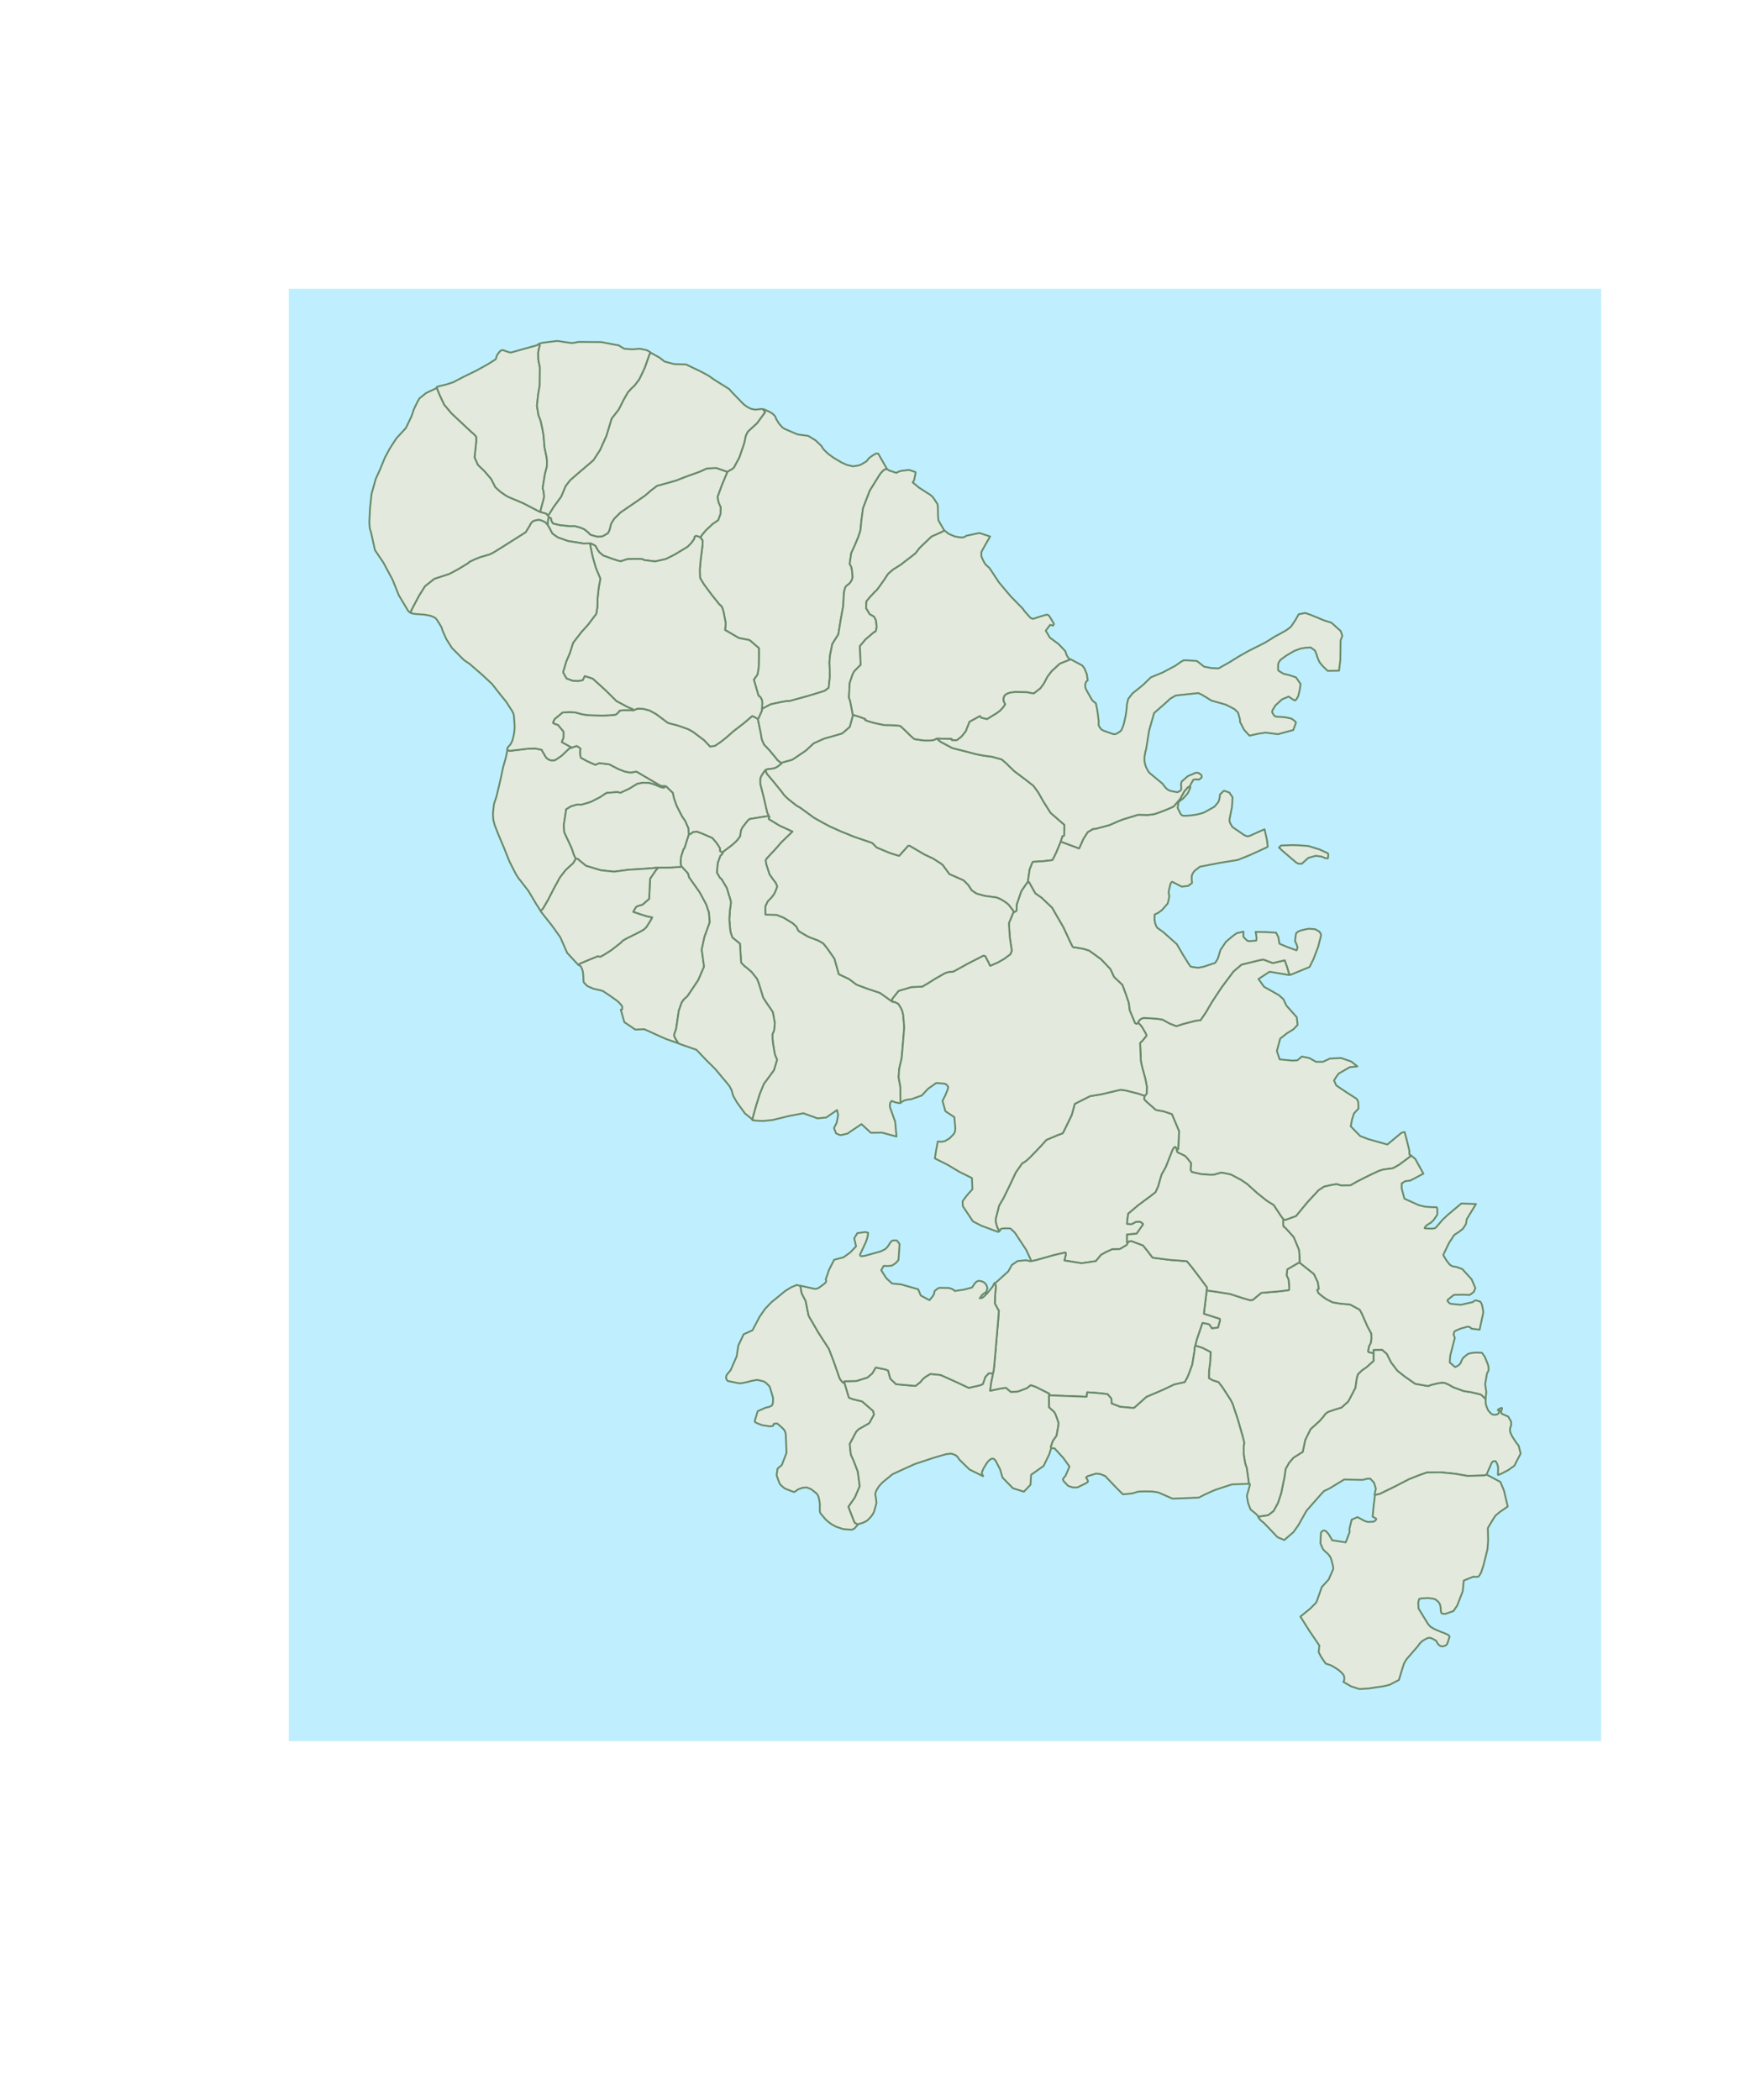 <?xml version="1.0" encoding="UTF-8"?>
<svg xmlns="http://www.w3.org/2000/svg" xmlns:xlink="http://www.w3.org/1999/xlink" width="360pt" height="432pt" viewBox="0 0 360 432" version="1.1">
<defs>
<clipPath id="clip1">
  <path d="M 59.039 59.039 L 329.758 59.039 L 329.758 358.559 L 59.039 358.559 Z M 59.039 59.039 "/>
</clipPath>
</defs>
<g id="surface9914">
<rect x="0" y="0" width="360" height="432" style="fill:rgb(100%,100%,100%);fill-opacity:1;stroke:none;"/>
<g clip-path="url(#clip1)" clip-rule="nonzero">
<path style="fill-rule:nonzero;fill:rgb(74.902%,93.725%,100%);fill-opacity:1;stroke-width:0.75;stroke-linecap:round;stroke-linejoin:round;stroke:rgb(100%,100%,100%);stroke-opacity:1;stroke-miterlimit:10;" d="M 59.039 358.559 L 329.758 358.559 L 329.758 59.039 L 59.039 59.039 Z M 59.039 358.559 "/>
</g>
<path style="fill-rule:evenodd;fill:rgb(89.412%,91.373%,87.059%);fill-opacity:1;stroke-width:0.375;stroke-linecap:round;stroke-linejoin:round;stroke:rgb(41.176%,54.51%,41.176%);stroke-opacity:1;stroke-miterlimit:10;" d="M 121.332 111.789 L 121.152 111.762 L 120.055 111.812 L 116.871 111.305 L 114.754 110.562 L 113.613 109.75 L 113.012 108.578 L 112.699 108.082 L 112.672 107.586 L 112.75 106.801 L 112.934 106.438 L 113.324 106.566 L 113.402 106.855 L 113.457 107.168 L 113.766 107.676 L 115.141 108.012 L 117.105 108.223 L 118.305 108.223 L 119.441 108.547 L 120.211 108.875 L 121.129 109.625 L 121.184 109.73 L 121.391 109.941 L 121.574 110.02 L 122.168 110.207 L 122.879 110.383 L 123.062 110.383 L 123.582 110.355 L 123.793 110.332 L 124.078 110.254 L 125.047 109.68 L 125.125 109.547 L 125.383 109.027 L 125.543 108.426 L 125.609 108.074 L 125.73 107.703 L 126.328 106.723 L 127.633 105.418 L 130.773 103.273 L 132.707 101.93 L 133.938 100.867 L 135.137 99.953 L 139.059 98.852 L 140.914 98.121 L 143.969 97.02 L 145.398 96.367 L 147.383 96.273 L 149.352 96.961 L 149.664 97.039 L 149.641 97.094 L 148.504 99.824 L 147.629 102.215 L 147.82 103.348 L 148.281 104.355 L 148.219 105.758 L 147.754 107.02 L 146.617 107.793 L 145.203 109.113 L 144.305 110.211 L 144.199 110.473 L 144.043 110.523 L 143.703 110.395 L 143.391 110.289 L 143.156 110.262 L 142.945 110.367 L 142.867 110.5 L 142.867 110.785 L 142.27 111.648 L 141.688 112.254 L 141.414 112.512 L 139.16 113.875 L 138.664 114.164 L 136.918 115.023 L 134.75 115.496 L 132.453 115.207 L 132.375 115.102 L 131.984 115 L 130.703 114.973 L 129.254 115.004 L 128.863 115.082 L 127.68 115.473 L 126.949 115.289 L 126.09 115.004 L 124.102 114.293 L 123.316 113.641 L 123.031 113.25 L 122.586 112.492 L 122.508 112.309 L 122.117 112.074 L 121.488 111.789 Z M 121.332 111.789 "/>
<path style="fill-rule:evenodd;fill:rgb(89.412%,91.373%,87.059%);fill-opacity:1;stroke-width:0.375;stroke-linecap:round;stroke-linejoin:round;stroke:rgb(41.176%,54.51%,41.176%);stroke-opacity:1;stroke-miterlimit:10;" d="M 176.562 313.586 L 176.367 313.758 L 175.766 314.438 L 175.48 314.594 L 175.219 314.672 L 174.984 314.672 L 173.57 314.574 L 173.258 314.492 L 171.953 314.051 L 171.012 313.527 L 170.332 313.008 L 169.836 312.562 L 168.844 311.387 L 168.742 311.207 L 168.664 311.023 L 168.637 310.41 L 168.637 309.898 L 168.664 309.48 L 168.609 309.039 L 168.426 308.047 L 168.191 307.5 L 167.984 307.238 L 167.176 306.586 L 166.863 306.352 L 166.523 306.195 L 165.922 305.984 L 165.266 306.035 L 164.977 306.09 L 164.195 306.375 L 163.934 306.559 L 163.723 306.715 L 163.438 306.898 L 163.305 306.926 L 162.211 306.508 L 161.531 306.246 L 161.164 305.988 L 160.508 305.391 L 160.324 305.051 L 160.223 304.785 L 159.777 303.559 L 159.777 303.32 L 159.953 302.109 L 160.828 301.391 L 161.793 298.879 L 161.641 294.992 L 161.434 294.312 L 160.961 293.762 L 160.016 292.93 L 159.809 292.824 L 159.312 292.875 L 159.129 292.953 L 159.105 293.031 L 159.105 293.242 L 158.945 293.348 L 158.371 293.426 L 156.754 293.164 L 156.547 293.086 L 155.867 292.824 L 155.527 292.668 L 155.293 292.488 L 155.266 292.301 L 155.867 290.305 L 157.617 289.535 L 157.695 289.535 L 158.113 289.457 L 158.719 289.195 L 158.82 289.086 L 158.953 288.824 L 159.004 288.461 L 159.031 287.988 L 159.031 287.598 L 158.82 286.84 L 158.402 285.457 L 158.352 285.328 L 158.301 285.223 L 158.246 285.145 L 157.594 284.492 L 157.203 284.23 L 157.02 284.152 L 155.75 283.852 L 154.273 284.133 L 154.145 284.211 L 153.676 284.312 L 152.551 284.551 L 151.977 284.551 L 149.781 284.105 L 149.676 284.055 L 149.465 283.766 L 149.363 283.559 L 149.363 283.324 L 149.465 282.879 L 150.145 282.043 L 150.277 281.914 L 151.547 279.023 L 151.875 276.816 L 152.977 274.488 L 154.801 273.652 L 156.242 270.906 L 157.344 269.305 L 158.617 267.957 L 161.52 265.578 L 162.75 264.82 L 163.926 264.32 L 164.059 264.398 L 164.648 264.504 L 164.918 266.059 L 165.727 267.598 L 166.352 270.68 L 168.309 274.047 L 168.621 274.543 L 170.527 277.492 L 171.488 280.004 L 172.734 283.562 L 173.156 284.164 L 173.516 284.473 L 173.707 284.152 L 173.707 284.418 L 174.633 287.508 L 175.465 287.84 L 177.328 288.277 L 179.598 290.234 L 179.809 290.992 L 178.816 292.793 L 176.648 294.02 L 176.152 294.516 L 174.805 297.051 L 175.027 299.188 L 175.625 300.543 L 176.461 302.711 L 176.859 305.73 L 175.879 308.035 L 174.539 309.973 L 175.75 313.105 L 175.961 313.34 L 176.352 313.523 Z M 176.562 313.586 "/>
<path style="fill-rule:evenodd;fill:rgb(89.412%,91.373%,87.059%);fill-opacity:1;stroke-width:0.375;stroke-linecap:round;stroke-linejoin:round;stroke:rgb(41.176%,54.51%,41.176%);stroke-opacity:1;stroke-miterlimit:10;" d="M 112.672 106.02 L 112.934 105.809 L 113.875 104.297 L 115.441 102.156 L 116.352 99.988 L 117.273 98.789 L 118.617 97.613 L 120.039 96.406 L 122.074 94.66 L 123.434 92.57 L 124.75 89.633 L 125.816 86.113 L 127.281 84.234 L 128.266 82.27 L 129.164 80.703 L 129.895 79.895 L 130.496 79.348 L 131.461 78.094 L 131.996 77.008 L 132.652 75.598 L 133.176 74.094 L 133.582 72.969 L 133.711 72.68 L 133.93 72.629 L 133.984 72.629 L 135.668 73.562 L 136.703 74.371 L 138.66 74.895 L 141.117 74.973 L 144.227 76.461 L 145.727 77.266 L 147.07 78.203 L 150 80.031 L 150.598 80.711 L 151.277 81.414 L 152.922 83.113 L 153.391 83.477 L 154.098 83.922 L 154.621 84.129 L 155.355 84.262 L 155.562 84.262 L 155.93 84.207 L 156.66 84.129 L 156.973 84.184 L 157 84.207 L 157.398 84.82 L 157.145 85.164 L 155.754 87.066 L 153.852 88.809 L 153.434 89.648 L 153.125 91.137 L 152.098 94.137 L 150.977 96.203 L 150.922 96.258 L 150.582 96.52 L 149.719 97.012 L 149.664 97.039 L 149.352 96.961 L 147.383 96.273 L 145.398 96.367 L 143.969 97.02 L 140.914 98.121 L 139.059 98.852 L 135.137 99.953 L 133.938 100.867 L 132.707 101.93 L 130.773 103.273 L 127.633 105.418 L 126.328 106.723 L 125.73 107.703 L 125.609 108.074 L 125.543 108.426 L 125.383 109.027 L 125.125 109.547 L 125.047 109.68 L 124.078 110.254 L 123.793 110.332 L 123.582 110.355 L 123.062 110.383 L 122.879 110.383 L 122.168 110.207 L 121.574 110.02 L 121.391 109.941 L 121.184 109.73 L 121.129 109.625 L 120.211 108.875 L 119.441 108.547 L 118.305 108.223 L 117.105 108.223 L 115.141 108.012 L 113.766 107.676 L 113.457 107.168 L 113.402 106.855 L 113.324 106.566 L 112.934 106.438 L 112.934 106.383 L 112.75 106.203 Z M 112.672 106.02 "/>
<path style="fill-rule:evenodd;fill:rgb(89.412%,91.373%,87.059%);fill-opacity:1;stroke-width:0.375;stroke-linecap:round;stroke-linejoin:round;stroke:rgb(41.176%,54.51%,41.176%);stroke-opacity:1;stroke-miterlimit:10;" d="M 136.828 161.707 L 136.648 162.031 L 136.367 162.047 L 135.871 161.914 L 134.516 161.34 L 133.465 161.055 L 132.234 161.027 L 131.113 161.234 L 129.883 161.992 L 129.547 162.203 L 127.711 163.07 L 127.531 163.07 L 126.98 162.938 L 124.762 163.121 L 123.426 164.012 L 121.543 164.969 L 119.703 165.527 L 118.645 165.527 L 117.453 165.891 L 116.477 166.488 L 115.977 169.727 L 116.082 171.211 L 117.578 174.406 L 118.066 175.859 L 118.457 176.656 L 118.406 176.762 L 117.883 177.625 L 117.102 178.301 L 116.316 179.051 L 115.164 180.551 L 113.781 183.102 L 112.809 185.02 L 111.688 186.957 L 111.449 187.191 L 111.176 187.316 L 111.043 187.109 L 110.273 185.922 L 108.699 183.266 L 106.836 180.871 L 106.574 180.531 L 106.078 179.723 L 105.66 178.906 L 104.812 177.238 L 103.598 174.211 L 102.711 172.121 L 101.93 170.164 L 101.746 169.691 L 101.473 168.57 L 101.406 167.418 L 101.492 166.453 L 101.543 166.008 L 101.621 165.406 L 101.699 165.145 L 101.805 164.832 L 102.145 163.828 L 102.926 160.52 L 103.504 157.805 L 104.027 155.977 L 104.34 154.512 L 104.367 154.277 L 104.852 154.465 L 108.637 154.012 L 110.082 153.969 L 111.465 154.25 L 111.492 154.383 L 111.625 154.617 L 112.25 155.688 L 112.457 155.949 L 112.773 156.184 L 113.164 156.367 L 113.504 156.418 L 114.156 156.391 L 115.504 155.488 L 116.562 154.48 L 117.031 154.035 L 117.422 153.828 L 117.605 153.797 L 118.625 153.457 L 119.016 153.668 L 119.434 154.031 L 119.355 154.477 L 119.355 155.023 L 119.434 155.781 L 119.562 155.91 L 120.773 156.57 L 122.383 157.293 L 122.488 157.32 L 123.27 156.98 L 125.324 157.223 L 127.285 158.234 L 128.543 158.715 L 129.648 158.926 L 130.938 158.73 L 133.078 159.984 L 135.82 161.602 L 136.211 161.68 Z M 136.828 161.707 "/>
<path style="fill-rule:evenodd;fill:rgb(89.412%,91.373%,87.059%);fill-opacity:1;stroke-width:0.375;stroke-linecap:round;stroke-linejoin:round;stroke:rgb(41.176%,54.51%,41.176%);stroke-opacity:1;stroke-miterlimit:10;" d="M 118.953 198.465 L 119.34 198.207 L 121.402 197.34 L 123.02 196.688 L 123.363 196.82 L 123.496 196.82 L 124.305 196.375 L 125.742 195.461 L 127.688 193.941 L 128.121 193.5 L 128.824 193.082 L 131.465 191.77 L 132.434 191.223 L 132.934 190.762 L 133.664 189.613 L 134.16 188.727 L 133.117 188.52 L 131.836 188.125 L 130.266 187.594 L 130.344 187.41 L 130.812 186.629 L 130.945 186.5 L 131.18 186.395 L 132.168 186.094 L 133.531 184.914 L 133.613 183.359 L 133.688 181.648 L 133.742 180.746 L 134.973 178.938 L 135.262 178.652 L 135.34 178.496 L 136.043 178.469 L 137.824 178.461 L 139.855 178.34 L 140.195 178.234 L 140.246 178.262 L 141.473 179.59 L 141.629 179.906 L 141.734 180.426 L 143.922 183.52 L 145.281 186.039 L 145.84 187.68 L 146.012 189.719 L 144.914 192.746 L 144.359 195.332 L 144.832 198.859 L 143.645 201.617 L 142.52 203.305 L 141.402 204.957 L 140.672 205.602 L 140.23 206.246 L 139.641 207.906 L 139.082 211.703 L 138.688 212.801 L 138.688 213.059 L 138.895 213.555 L 139.418 214.391 L 139.586 214.648 L 139.301 214.539 L 137.176 213.797 L 136.172 213.367 L 133.762 212.273 L 132.535 211.723 L 130.684 211.801 L 128.441 210.281 L 127.703 207.703 L 127.91 207.703 L 127.988 207.598 L 128.016 207.34 L 127.988 207.129 L 127.969 206.973 L 127.57 206.477 L 127.102 206.008 L 126.945 205.875 L 125.484 204.844 L 124.844 204.414 L 123.969 203.84 L 123.371 203.684 L 122.051 203.383 L 120.832 202.855 L 120.309 202.332 L 120.074 202.07 L 120.051 201.914 L 120.023 201.598 L 119.996 200.684 L 119.867 199.715 L 119.762 199.402 L 119.5 198.828 L 119.371 198.699 Z M 118.953 198.465 "/>
<path style="fill-rule:evenodd;fill:rgb(89.412%,91.373%,87.059%);fill-opacity:1;stroke-width:0.375;stroke-linecap:round;stroke-linejoin:round;stroke:rgb(41.176%,54.51%,41.176%);stroke-opacity:1;stroke-miterlimit:10;" d="M 176.562 313.586 L 176.352 313.523 L 175.961 313.34 L 175.75 313.105 L 174.539 309.973 L 175.879 308.035 L 176.859 305.73 L 176.461 302.711 L 175.625 300.543 L 175.027 299.188 L 174.805 297.051 L 176.152 294.516 L 176.648 294.02 L 178.816 292.793 L 179.809 290.992 L 179.598 290.234 L 177.328 288.277 L 175.465 287.84 L 174.633 287.508 L 173.707 284.418 L 173.707 284.152 L 176.164 284.09 L 178.434 283.379 L 179.441 282.527 L 180.156 281.309 L 182.086 281.703 L 182.359 281.797 L 182.707 281.945 L 182.918 282.766 L 183.16 283.625 L 184.34 284.754 L 188.098 285.082 L 188.348 285.098 L 189.332 284.309 L 189.844 283.688 L 190.434 283.207 L 191.402 282.633 L 193.492 282.844 L 197.203 284.516 L 199.281 285.504 L 201.578 284.984 L 201.996 284.824 L 202.203 284.695 L 202.23 284.617 L 202.676 283.285 L 203.406 282.504 L 204.266 282.527 L 204.188 283.102 L 203.902 284.461 L 203.695 286.09 L 205.816 285.645 L 206.938 285.484 L 207.934 286.328 L 209.383 286.258 L 211.234 285.559 L 212.043 284.93 L 213.09 285.297 L 215.883 286.707 L 215.828 287.043 L 215.805 287.461 L 215.828 289.5 L 216.875 290.465 L 217.109 290.855 L 217.469 291.82 L 217.758 292.684 L 217.73 293.211 L 217.441 294.855 L 217.34 295.375 L 216.605 296.398 L 216.16 297.652 L 216.273 297.883 L 216.223 297.934 L 216.051 298.496 L 215.852 299.16 L 214.68 301.566 L 212.117 303.387 L 211.988 305.426 L 210.629 306.863 L 208.367 306.145 L 206.238 303.965 L 205.719 302.242 L 204.805 300.465 L 204.492 300.152 L 204.281 300.051 L 203.941 300.102 L 203.629 300.285 L 203.105 300.805 L 202.344 302.039 L 202.004 302.82 L 201.98 302.977 L 202.031 303.211 L 202.242 303.684 L 199.422 302.285 L 197.355 300.262 L 197.066 299.82 L 196.676 299.402 L 196.18 299.191 L 195.84 299.062 L 195.555 299.035 L 194.664 299.141 L 193.988 299.328 L 192.023 299.902 L 189.102 300.867 L 188.16 301.188 L 185.363 302.453 L 183.582 303.281 L 181.574 304.926 L 180.844 305.707 L 180.555 306.152 L 180.289 306.602 L 180.133 306.992 L 180.078 307.254 L 180.078 307.594 L 180.211 308.246 L 180.301 309.199 L 179.844 310.855 L 179.609 311.379 L 179.309 311.82 L 179.062 312.133 L 178.355 312.844 L 177.727 313.156 L 177.309 313.34 L 176.996 313.391 L 176.602 313.551 Z M 176.562 313.586 "/>
<path style="fill-rule:evenodd;fill:rgb(89.412%,91.373%,87.059%);fill-opacity:1;stroke-width:0.375;stroke-linecap:round;stroke-linejoin:round;stroke:rgb(41.176%,54.51%,41.176%);stroke-opacity:1;stroke-miterlimit:10;" d="M 242.062 236.5 L 241.934 236.109 L 241.879 236.004 L 241.695 235.977 L 241.539 236.055 L 241.215 236.559 L 241.164 236.688 L 239.828 240.086 L 238.941 241.668 L 238.273 244.016 L 237.719 245.254 L 236.836 245.949 L 234.16 247.934 L 232.113 249.656 L 232.086 249.734 L 231.898 251.02 L 231.848 251.75 L 232.395 251.828 L 232.785 251.828 L 233.66 251.359 L 234.43 251.305 L 234.82 251.488 L 235.137 251.773 L 235.137 251.906 L 233.828 253.785 L 231.848 253.969 L 231.848 255.637 L 231.949 255.742 L 231.82 256.055 L 231.742 256.133 L 230.621 256.812 L 230.281 256.969 L 230.125 256.969 L 228.793 256.996 L 227.539 257.57 L 226.496 258.145 L 225.438 259.43 L 222.5 259.867 L 218.953 259.297 L 219.227 258.211 L 219.266 258.02 L 219.211 257.699 L 219.078 257.68 L 216.957 258.156 L 214.738 258.785 L 213.035 259.258 L 212.113 259.449 L 212.113 259.344 L 211.852 258.719 L 211.094 257.102 L 208.93 253.812 L 208.668 253.473 L 207.859 252.715 L 207.031 252.688 L 206.234 252.715 L 206.051 252.766 L 205.816 252.883 L 205.688 253 L 205.688 253.184 L 205.43 253.082 L 205.098 252.348 L 204.859 251.461 L 204.836 250.73 L 205.527 248.004 L 206.426 246.477 L 207.828 243.598 L 208.957 241.188 L 210.281 239.305 L 210.75 239.039 L 211.062 238.828 L 211.492 238.449 L 211.926 238.047 L 213.832 236.062 L 215.27 234.488 L 217.543 233.52 L 218.617 233.129 L 219.086 232.215 L 220.457 229.395 L 220.605 228.871 L 221.094 227.078 L 224.266 225.484 L 226.547 225.113 L 230.453 224.191 L 231 224.227 L 231.727 224.355 L 234.289 225.008 L 235.41 225.402 L 235.488 225.453 L 235.41 225.82 L 235.41 226.156 L 235.855 226.629 L 237.785 228.324 L 239.441 228.633 L 241.09 229.191 L 242.555 232.668 L 242.48 235.039 L 242.375 236.449 Z M 242.062 236.5 "/>
<path style="fill-rule:evenodd;fill:rgb(89.412%,91.373%,87.059%);fill-opacity:1;stroke-width:0.375;stroke-linecap:round;stroke-linejoin:round;stroke:rgb(41.176%,54.51%,41.176%);stroke-opacity:1;stroke-miterlimit:10;" d="M 160.75 157.008 L 160.723 157.113 L 160.07 157.633 L 159.836 157.789 L 159.363 158.027 L 158.711 158.156 L 157.93 158.234 L 157.562 158.34 L 157.539 158.441 L 157.484 158.441 L 157.277 158.625 L 156.664 159.57 L 156.562 159.781 L 156.43 160.145 L 156.406 160.434 L 156.418 161.266 L 157.094 163.922 L 157.84 167.133 L 158.23 167.98 L 158.316 168.074 L 157.996 167.875 L 154.238 168.477 L 153.828 168.809 L 152.746 170.203 L 152.434 170.859 L 152.273 172.031 L 151.59 172.949 L 150.965 173.523 L 150.652 173.812 L 148.836 175.176 L 148.668 175.422 L 148.113 175.09 L 148.09 174.477 L 147.379 173.387 L 146.516 172.383 L 144.383 171.465 L 143.285 171.078 L 142.504 171.207 L 142.293 171.418 L 141.871 171.652 L 141.688 171.652 L 141.609 170.398 L 140.945 168.883 L 140.32 167.988 L 139.199 165.801 L 138.641 164.238 L 138.395 163.102 L 137.02 161.785 L 136.828 161.707 L 136.211 161.68 L 135.82 161.602 L 133.078 159.984 L 130.938 158.73 L 129.648 158.926 L 128.543 158.715 L 127.285 158.234 L 125.324 157.223 L 123.27 156.98 L 122.488 157.32 L 122.383 157.293 L 120.773 156.57 L 119.562 155.91 L 119.434 155.781 L 119.355 155.023 L 119.355 154.477 L 119.434 154.031 L 119.016 153.668 L 118.625 153.457 L 117.605 153.797 L 117.449 153.719 L 115.57 152.676 L 115.621 152.457 L 115.91 151.762 L 115.918 150.523 L 114.785 149.152 L 113.879 148.836 L 113.75 148.656 L 114.086 147.926 L 115.73 146.566 L 117.219 146.477 L 118.395 146.566 L 119.828 146.953 L 120.719 147.082 L 121.5 147.137 L 123.535 147.191 L 124.262 147.191 L 125.438 147.141 L 126.586 147.031 L 126.793 146.926 L 127.27 146.484 L 127.398 146.223 L 127.98 146.113 L 128.914 146.09 L 129.93 146.117 L 130.191 146.145 L 131.184 145.777 L 132.32 145.816 L 133.613 146.145 L 134.992 146.902 L 137.418 148.715 L 139.469 149.25 L 141.586 149.996 L 142.527 150.523 L 144.863 152.273 L 146.07 153.562 L 147.055 153.438 L 148.246 152.629 L 149.41 151.715 L 150.832 150.453 L 153.043 148.746 L 154.504 147.5 L 154.582 147.398 L 154.793 147.293 L 154.844 147.316 L 155.602 147.711 L 155.887 147.891 L 155.941 148.074 L 156.5 150.781 L 156.707 152.043 L 156.891 152.512 L 157.172 153.141 L 158.348 154.391 L 159.625 155.934 L 159.914 156.328 Z M 160.75 157.008 "/>
<path style="fill-rule:evenodd;fill:rgb(89.412%,91.373%,87.059%);fill-opacity:1;stroke-width:0.375;stroke-linecap:round;stroke-linejoin:round;stroke:rgb(41.176%,54.51%,41.176%);stroke-opacity:1;stroke-miterlimit:10;" d="M 158.316 168.074 L 158.129 168.32 L 158.18 168.504 L 160.371 169.836 L 163.039 171.062 L 160.754 173.277 L 159.512 174.703 L 157.781 176.547 L 157.523 176.965 L 157.547 177.199 L 157.652 177.801 L 158.305 179.836 L 158.957 180.777 L 159.637 181.68 L 159.898 182.375 L 159.559 183.297 L 159.207 184.004 L 158.746 184.605 L 157.941 185.438 L 157.445 186.48 L 157.469 188.047 L 157.523 188.152 L 159.793 188.207 L 161.203 188.77 L 163.082 189.918 L 163.848 190.629 L 164.199 191.391 L 164.383 191.574 L 164.617 191.73 L 165.949 192.512 L 166.469 192.773 L 167.227 193.059 L 168.328 193.473 L 168.793 193.738 L 169.367 194.078 L 170.148 195.043 L 171.664 197.211 L 172.559 200.406 L 174.625 201.375 L 176.219 202.562 L 178.473 203.398 L 181.031 204.254 L 183.43 205.965 L 183.57 206.039 L 183.691 206.098 L 184.004 206.098 L 184.789 206.488 L 185.258 207.219 L 185.391 207.48 L 185.625 208.016 L 185.805 208.809 L 186.016 211.348 L 185.805 213.945 L 185.523 217.262 L 185.438 217.898 L 184.98 219.848 L 184.863 221.609 L 185.215 223.582 L 185.227 226.785 L 185.242 226.883 L 185.211 226.914 L 185.004 226.941 L 184.152 226.758 L 183.445 226.477 L 183.348 226.566 L 183.145 226.859 L 183.066 227.25 L 183.066 227.613 L 183.117 227.875 L 183.145 227.953 L 184.004 230.359 L 184.137 230.676 L 184.422 233.805 L 181.441 232.996 L 179.145 233.027 L 177.215 231.246 L 174.859 232.832 L 174.391 233.184 L 172.895 233.531 L 172.113 233.215 L 171.984 233.137 L 171.566 232.066 L 172.113 230.965 L 172.422 229.371 L 172.195 228.355 L 169.961 229.891 L 168.172 230.059 L 165.27 229.016 L 162.289 229.582 L 158.973 230.391 L 157.09 230.59 L 155.941 230.562 L 154.844 230.461 L 154.816 230.406 L 154.766 230.355 L 154.809 230.258 L 154.859 229.863 L 155.531 227.445 L 156.301 225.004 L 157.121 222.977 L 158.246 221.469 L 159.215 220.133 L 159.855 217.992 L 159.414 216.965 L 159.23 215.957 L 159.02 214.656 L 158.93 213.77 L 158.914 213.09 L 158.914 212.727 L 159.23 211.996 L 159.391 210.5 L 159 208.281 L 158.66 207.707 L 157.719 206.363 L 156.988 205.23 L 156.129 202.406 L 155.727 201.367 L 154.598 199.941 L 153.418 198.934 L 153.262 198.855 L 152.48 198.07 L 152.426 197.602 L 152.219 194.129 L 150.656 192.859 L 150.316 191.859 L 150.223 191.297 L 150.191 191.086 L 150.031 189.172 L 150.16 187.16 L 150.215 186.82 L 150.344 185.855 L 150.344 185.543 L 150.316 185.309 L 149.508 182.672 L 148.418 180.844 L 148.156 180.637 L 148.078 180.559 L 147.477 179.512 L 147.477 179.332 L 147.66 177.477 L 148.184 176.035 L 148.469 175.801 L 148.668 175.422 L 148.836 175.176 L 150.652 173.812 L 150.965 173.523 L 151.59 172.949 L 152.273 172.031 L 152.434 170.859 L 152.746 170.203 L 153.828 168.809 L 154.238 168.477 L 157.996 167.875 Z M 158.316 168.074 "/>
<path style="fill-rule:evenodd;fill:rgb(89.412%,91.373%,87.059%);fill-opacity:1;stroke-width:0.375;stroke-linecap:round;stroke-linejoin:round;stroke:rgb(41.176%,54.51%,41.176%);stroke-opacity:1;stroke-miterlimit:10;" d="M 265.262 200.551 L 265.055 200.551 L 261.16 199.902 L 258.887 201.391 L 260.035 202.996 L 263.07 204.707 L 264.008 205.543 L 264.637 206.875 L 266.762 209.262 L 266.934 210.84 L 266.047 211.762 L 264.711 212.586 L 263.352 213.664 L 262.668 216.203 L 263.242 217.926 L 265.832 218.18 L 266.875 218.129 L 267.816 217.348 L 269.359 217.66 L 270.719 218.43 L 272.129 218.438 L 273.594 217.758 L 275.891 217.652 L 277.973 218.371 L 279.238 219.375 L 277.668 219.535 L 275.395 220.84 L 274.824 221.621 L 274.426 222.281 L 274.895 223.297 L 276.953 224.68 L 278.918 225.934 L 279.074 226.062 L 279.23 226.273 L 279.391 226.613 L 279.469 228.023 L 278.527 229.066 L 278.129 230.293 L 277.871 231.707 L 279.801 233.691 L 281.523 234.355 L 285.395 235.441 L 288.297 233.035 L 288.949 232.875 L 289.348 234.355 L 289.965 236.871 L 289.914 236.977 L 289.941 237.367 L 289.992 237.574 L 290.043 237.629 L 290.273 237.711 L 290.242 237.824 L 287.84 239.602 L 287.059 240.043 L 286.641 240.281 L 286.328 240.359 L 285.699 240.438 L 284.551 240.594 L 283.691 240.855 L 281.402 241.938 L 279.305 243 L 277.816 243.836 L 275.918 243.871 L 274.961 243.602 L 274.043 243.742 L 272.414 244.098 L 271.285 244.824 L 269.027 247.254 L 266.613 250.176 L 264.449 250.961 L 264.109 250.934 L 263.586 250.281 L 262.008 247.906 L 260.574 247.008 L 258.66 245.48 L 256.582 243.602 L 255.316 242.738 L 253.223 241.629 L 252.395 241.434 L 251.219 241.223 L 249.785 241.641 L 249 241.668 L 247.094 241.539 L 246.496 241.406 L 245.18 241.109 L 244.922 240.68 L 245.008 239.266 L 244.23 238.273 L 243.773 237.793 L 243.16 237.496 L 242.219 237.047 L 242.09 236.762 L 242.062 236.5 L 242.375 236.449 L 242.48 235.039 L 242.555 232.668 L 241.09 229.191 L 239.441 228.633 L 237.785 228.324 L 235.855 226.629 L 235.41 226.156 L 235.41 225.82 L 235.488 225.453 L 235.727 225.168 L 235.883 225.008 L 235.922 223.57 L 235.633 222.008 L 234.887 219.246 L 234.688 218.223 L 234.531 214.543 L 235.012 214.086 L 235.496 213.5 L 235.836 213.082 L 235.859 212.977 L 235.598 212.43 L 234.953 211.332 L 234.641 210.914 L 234.117 210.367 L 234.305 209.977 L 234.672 209.637 L 235.062 209.453 L 235.348 209.398 L 237.875 209.559 L 239.129 209.738 L 240.629 210.562 L 242.02 211.098 L 243.352 210.652 L 245.969 209.977 L 246.961 209.871 L 248.082 208.227 L 249.23 206.262 L 249.543 205.766 L 251.32 203.078 L 253.746 199.84 L 255.395 198.434 L 259.129 197.52 L 259.91 197.387 L 261.836 198.117 L 264.293 197.543 L 264.812 199.008 Z M 265.262 200.551 "/>
<path style="fill-rule:evenodd;fill:rgb(89.412%,91.373%,87.059%);fill-opacity:1;stroke-width:0.375;stroke-linecap:round;stroke-linejoin:round;stroke:rgb(41.176%,54.51%,41.176%);stroke-opacity:1;stroke-miterlimit:10;" d="M 111.16 105.34 L 110.742 105.156 L 107.582 103.512 L 104.477 102.207 L 103.891 101.844 L 102.941 101.191 L 102.707 100.98 L 101.859 100.199 L 101.035 98.555 L 99.625 96.91 L 98.305 95.645 L 97.617 94.09 L 97.961 90.879 L 97.961 89.855 L 97.387 89.23 L 96.996 88.918 L 94.516 86.594 L 92.867 85.043 L 91.352 83.242 L 90.438 81.285 L 90.047 80.344 L 89.848 79.688 L 89.848 79.609 L 90.32 79.453 L 91.863 79.078 L 93.27 78.617 L 95.387 77.504 L 98.02 76.227 L 100.406 74.898 L 101.977 73.906 L 102.23 73.09 L 102.656 72.492 L 102.992 72.129 L 103.098 72.074 L 103.465 72.023 L 104.285 72.324 L 104.977 72.52 L 105.211 72.492 L 106.602 72.102 L 110.445 71.027 L 110.887 70.738 L 111.055 71.051 L 110.863 71.762 L 110.758 72.27 L 110.719 72.52 L 110.719 72.91 L 110.742 73.953 L 111.059 75.578 L 111.027 79.258 L 110.715 81.125 L 110.453 83.461 L 110.77 85.379 L 111.207 86.52 L 111.535 87.988 L 111.809 89.477 L 112.016 92.004 L 112.441 94.062 L 112.52 94.77 L 112.496 95.996 L 112.105 97.484 L 111.629 100.434 L 111.812 101.008 L 111.914 101.867 L 111.914 102.363 L 111.184 105.105 Z M 111.16 105.34 "/>
<path style="fill-rule:evenodd;fill:rgb(89.412%,91.373%,87.059%);fill-opacity:1;stroke-width:0.375;stroke-linecap:round;stroke-linejoin:round;stroke:rgb(41.176%,54.51%,41.176%);stroke-opacity:1;stroke-miterlimit:10;" d="M 160.75 157.008 L 160.93 156.852 L 162.836 156.324 L 163.07 156.219 L 165.629 154.496 L 165.918 154.262 L 166.777 153.465 L 167.379 152.902 L 169.57 151.926 L 171.488 151.391 L 173.258 150.867 L 174.797 149.535 L 175.422 147.266 L 175.422 147.059 L 175.555 147.082 L 176.883 147.477 L 178.031 147.918 L 178.008 148.152 L 179.102 148.52 L 180.25 148.805 L 181.918 149.16 L 183.109 149.176 L 184.375 149.223 L 185.227 149.344 L 186.539 150.582 L 187.242 151.285 L 188.09 152.031 L 190.086 152.328 L 191.289 152.328 L 191.852 152.285 L 192.336 152.121 L 192.625 151.965 L 192.754 151.938 L 192.844 151.938 L 192.855 152.043 L 193.48 152.59 L 195.906 153.883 L 198.387 154.508 L 200.828 155.152 L 202.449 155.457 L 204.078 155.672 L 206.062 156.219 L 206.945 156.965 L 207.734 157.746 L 208.68 158.66 L 210.965 160.367 L 212.602 161.652 L 213.617 163.055 L 214.641 164.867 L 216.129 167.223 L 218.973 169.688 L 218.922 171.906 L 218.738 171.984 L 218.582 172.012 L 218.215 173.133 L 218.137 173.344 L 217.324 175.305 L 216.645 176.715 L 216.461 176.949 L 214.602 177.164 L 212.488 177.293 L 212.32 177.582 L 211.812 178.875 L 211.449 181.414 L 211.523 181.453 L 211.297 181.602 L 210.113 183.328 L 209.164 186.102 L 209.133 187.238 L 209.074 187.426 L 208.551 187.688 L 208.527 187.688 L 208.395 187.297 L 207.48 186.121 L 206.98 185.703 L 206.312 185.262 L 205.727 184.922 L 204.988 184.625 L 202.484 184.285 L 200.867 183.824 L 199.902 183.172 L 199.168 182.051 L 198.219 181.109 L 195.293 179.82 L 193.941 177.969 L 193.547 177.656 L 191.98 176.645 L 190.18 175.801 L 187.207 174.051 L 187.152 174.027 L 186.891 173.973 L 186.84 174 L 184.988 176.062 L 184.621 175.984 L 183.367 175.594 L 182.664 175.332 L 180.348 174.355 L 179.426 173.426 L 175.695 172.148 L 172.902 171.012 L 170.754 170.047 L 169.305 169.277 L 168.363 168.754 L 167.75 168.402 L 167.32 168.152 L 167.086 167.969 L 164.578 166.145 L 163.875 165.75 L 162.418 164.617 L 161.785 164.055 L 161.305 163.574 L 160.809 162.906 L 159.078 160.766 L 157.797 159.254 L 157.562 158.809 L 157.539 158.441 L 157.562 158.34 L 157.93 158.234 L 158.711 158.156 L 159.363 158.027 L 159.836 157.789 L 160.07 157.633 L 160.723 157.113 Z M 160.75 157.008 "/>
<path style="fill-rule:evenodd;fill:rgb(89.412%,91.373%,87.059%);fill-opacity:1;stroke-width:0.375;stroke-linecap:round;stroke-linejoin:round;stroke:rgb(41.176%,54.51%,41.176%);stroke-opacity:1;stroke-miterlimit:10;" d="M 211.523 181.453 L 211.684 181.438 L 212.988 183.762 L 214.293 184.676 L 216.457 186.738 L 217.5 188.566 L 218.766 190.742 L 220.141 193.707 L 220.629 194.699 L 220.863 194.883 L 221.328 194.914 L 222.836 195.172 L 224.047 195.535 L 226.5 197.309 L 228.445 199.355 L 229.188 200.965 L 230.914 202.609 L 231.492 204.168 L 232.211 206.27 L 232.422 207.859 L 233.516 210.469 L 233.777 210.602 L 233.906 210.574 L 234.117 210.367 L 234.641 210.914 L 234.953 211.332 L 235.598 212.43 L 235.859 212.977 L 235.836 213.082 L 235.496 213.5 L 235.012 214.086 L 234.531 214.543 L 234.688 218.223 L 234.887 219.246 L 235.633 222.008 L 235.922 223.57 L 235.883 225.008 L 235.727 225.168 L 235.488 225.453 L 235.41 225.402 L 234.289 225.008 L 231.727 224.355 L 231 224.227 L 230.453 224.191 L 226.547 225.113 L 224.266 225.484 L 221.094 227.078 L 220.605 228.871 L 220.457 229.395 L 219.086 232.215 L 218.617 233.129 L 217.543 233.52 L 215.27 234.488 L 213.832 236.062 L 211.926 238.047 L 211.492 238.449 L 211.062 238.828 L 210.75 239.039 L 210.281 239.305 L 208.957 241.188 L 207.828 243.598 L 206.426 246.477 L 205.527 248.004 L 204.836 250.73 L 204.859 251.461 L 205.098 252.348 L 205.43 253.082 L 205.688 253.184 L 205.398 253.418 L 205.242 253.395 L 201.898 252.16 L 200.145 251.254 L 198.059 248.117 L 198.031 247.328 L 198.031 247.094 L 198.137 246.938 L 198.934 245.879 L 200.043 244.637 L 199.938 242.336 L 197.32 241.047 L 194.973 239.633 L 192.312 238.297 L 192.578 236.625 L 192.918 234.824 L 193.715 234.875 L 194.379 234.742 L 195.348 234.172 L 196.184 233.305 L 196.445 232.836 L 196.523 232.117 L 196.328 229.816 L 194.477 228.594 L 193.887 226.461 L 194.457 225.344 L 194.957 224.113 L 195.062 223.59 L 194.758 223.164 L 194.383 222.938 L 192.609 222.781 L 190.906 223.98 L 189.625 225.355 L 187.383 226.152 L 187.02 226.152 L 186.047 226.367 L 185.344 226.785 L 185.242 226.883 L 185.227 226.785 L 185.215 223.582 L 184.863 221.609 L 184.98 219.848 L 185.438 217.898 L 185.523 217.262 L 185.805 213.945 L 186.016 211.348 L 185.805 208.809 L 185.625 208.016 L 185.391 207.48 L 185.258 207.219 L 184.789 206.488 L 184.004 206.098 L 183.691 206.098 L 183.57 206.039 L 183.531 205.496 L 184.84 203.84 L 187.477 203.059 L 189.723 202.953 L 190.844 202.301 L 192.477 201.277 L 194.359 200.211 L 194.617 200.098 L 195.246 199.938 L 196.117 199.871 L 199.062 198.246 L 199.953 197.785 L 202.305 196.586 L 202.695 196.688 L 203.453 198.148 L 203.609 198.543 L 203.711 198.672 L 205.305 197.969 L 206.586 197.238 L 207.867 196.281 L 208.129 195.551 L 207.727 192.785 L 207.543 189.922 L 208.395 187.844 L 208.527 187.715 L 208.527 187.688 L 208.551 187.688 L 209.074 187.426 L 209.133 187.238 L 209.164 186.102 L 210.113 183.328 L 211.297 181.602 Z M 211.523 181.453 "/>
<path style="fill-rule:evenodd;fill:rgb(89.412%,91.373%,87.059%);fill-opacity:1;stroke-width:0.375;stroke-linecap:round;stroke-linejoin:round;stroke:rgb(41.176%,54.51%,41.176%);stroke-opacity:1;stroke-miterlimit:10;" d="M 182.496 96.512 L 182.121 96.57 L 181.809 96.699 L 181.496 97.012 L 181.156 97.379 L 180.922 97.723 L 178.93 100.934 L 177.539 104.547 L 177.152 107.496 L 177.074 108.488 L 176.969 109.27 L 176.523 110.578 L 175.84 112.195 L 175.109 113.793 L 174.797 115.984 L 174.98 116.324 L 175.188 116.793 L 175.32 117.762 L 175.398 118.75 L 175.215 119.352 L 174.926 119.828 L 174.688 120.09 L 174.242 120.426 L 173.98 120.664 L 173.879 120.871 L 173.645 121.707 L 173.566 122.645 L 173.461 124.656 L 172.945 127.508 L 172.465 130.48 L 171.211 132.496 L 170.734 134.898 L 170.629 136.289 L 170.684 137.539 L 170.707 139.262 L 170.473 141.508 L 169.613 142.133 L 166.148 143.195 L 162.344 144.234 L 162.031 144.207 L 161.77 144.234 L 160.598 144.441 L 158.531 144.887 L 156.859 145.777 L 156.727 145.832 L 156.758 145.621 L 156.812 144.523 L 156.758 144.082 L 156.629 143.742 L 156.32 143.297 L 156.035 143.117 L 155.07 139.805 L 155.723 138.914 L 155.852 138.652 L 156.086 137.164 L 156.113 135.234 L 156.117 133.328 L 154.188 131.676 L 151.98 131.246 L 149.148 129.59 L 149.277 128.469 L 149.277 128.129 L 148.887 126.078 L 148.68 125.281 L 148.445 124.762 L 148.188 124.5 L 147.98 124.344 L 146.336 122.281 L 144.84 120.262 L 144.117 119.09 L 144.012 118.855 L 143.961 117.238 L 144.016 116.508 L 144.148 115.051 L 144.328 113.641 L 144.539 111.969 L 144.539 111.16 L 144.277 110.848 L 144.043 110.523 L 144.199 110.473 L 144.305 110.211 L 145.203 109.113 L 146.617 107.793 L 147.754 107.02 L 148.219 105.758 L 148.281 104.355 L 147.82 103.348 L 147.629 102.215 L 148.504 99.824 L 149.641 97.094 L 149.664 97.039 L 149.719 97.012 L 150.582 96.52 L 150.922 96.258 L 150.977 96.203 L 152.098 94.137 L 153.125 91.137 L 153.434 89.648 L 153.852 88.809 L 155.754 87.066 L 157.145 85.164 L 157.398 84.82 L 157 84.207 L 157.156 84.207 L 157.445 84.332 L 158.148 84.645 L 158.617 84.906 L 158.879 85.062 L 159.426 85.586 L 159.531 85.793 L 159.688 86.211 L 160.25 87.141 L 160.914 87.883 L 161.02 87.988 L 161.332 88.172 L 161.516 88.273 L 164.078 89.371 L 166.246 89.656 L 167.734 90.559 L 169.016 91.773 L 169.043 91.875 L 169.41 92.426 L 169.984 93 L 170.504 93.469 L 171.574 94.227 L 173.051 95.102 L 174.188 95.629 L 175.391 95.918 L 175.73 95.891 L 176.723 95.734 L 177.246 95.5 L 178.082 95.004 L 178.262 94.875 L 178.473 94.637 L 178.695 94.312 L 179.223 93.891 L 180.172 93.301 L 180.434 93.301 L 180.668 93.328 L 182.234 96.07 Z M 182.496 96.512 "/>
<path style="fill-rule:evenodd;fill:rgb(89.412%,91.373%,87.059%);fill-opacity:1;stroke-width:0.375;stroke-linecap:round;stroke-linejoin:round;stroke:rgb(41.176%,54.51%,41.176%);stroke-opacity:1;stroke-miterlimit:10;" d="M 111.16 105.34 L 111.184 105.105 L 111.914 102.363 L 111.914 101.867 L 111.812 101.008 L 111.629 100.434 L 112.105 97.484 L 112.496 95.996 L 112.52 94.77 L 112.441 94.062 L 112.016 92.004 L 111.809 89.477 L 111.535 87.988 L 111.207 86.52 L 110.77 85.379 L 110.453 83.461 L 110.715 81.125 L 111.027 79.258 L 111.059 75.578 L 110.742 73.953 L 110.719 72.91 L 110.719 72.52 L 110.758 72.27 L 110.863 71.762 L 111.055 71.051 L 110.887 70.738 L 111.488 70.531 L 114.203 70.184 L 114.645 70.133 L 116.023 70.348 L 117.652 70.578 L 118.516 70.445 L 118.934 70.336 L 123.723 70.375 L 127.32 71.062 L 127.609 71.27 L 128.445 71.742 L 129.02 71.793 L 129.906 71.844 L 130.434 71.844 L 131.32 71.742 L 131.789 71.766 L 132.887 72.004 L 133.094 72.055 L 133.723 72.418 L 133.93 72.629 L 133.711 72.68 L 133.582 72.969 L 133.176 74.094 L 132.652 75.598 L 131.996 77.008 L 131.461 78.094 L 130.496 79.348 L 129.895 79.895 L 129.164 80.703 L 128.266 82.27 L 127.281 84.234 L 125.816 86.113 L 124.75 89.633 L 123.434 92.57 L 122.074 94.66 L 120.039 96.406 L 118.617 97.613 L 117.273 98.789 L 116.352 99.988 L 115.441 102.156 L 113.875 104.297 L 112.934 105.809 L 112.672 106.02 L 112.309 105.652 Z M 111.16 105.34 "/>
<path style="fill-rule:evenodd;fill:rgb(89.412%,91.373%,87.059%);fill-opacity:1;stroke-width:0.375;stroke-linecap:round;stroke-linejoin:round;stroke:rgb(41.176%,54.51%,41.176%);stroke-opacity:1;stroke-miterlimit:10;" d="M 160.75 157.008 L 159.914 156.328 L 159.625 155.934 L 158.348 154.391 L 157.172 153.141 L 156.891 152.512 L 156.707 152.043 L 156.5 150.781 L 155.941 148.074 L 155.887 147.891 L 156.043 147.734 L 156.727 146.195 L 156.727 145.832 L 156.859 145.777 L 158.531 144.887 L 160.598 144.441 L 161.77 144.234 L 162.031 144.207 L 162.344 144.234 L 166.148 143.195 L 169.613 142.133 L 170.473 141.508 L 170.707 139.262 L 170.684 137.539 L 170.629 136.289 L 170.734 134.898 L 171.211 132.496 L 172.465 130.48 L 172.945 127.508 L 173.461 124.656 L 173.566 122.645 L 173.645 121.707 L 173.879 120.871 L 173.98 120.664 L 174.242 120.426 L 174.688 120.09 L 174.926 119.828 L 175.215 119.352 L 175.398 118.75 L 175.32 117.762 L 175.188 116.793 L 174.98 116.324 L 174.797 115.984 L 175.109 113.793 L 175.84 112.195 L 176.523 110.578 L 176.969 109.27 L 177.074 108.488 L 177.152 107.496 L 177.539 104.547 L 178.93 100.934 L 180.922 97.723 L 181.156 97.379 L 181.496 97.012 L 181.809 96.699 L 182.121 96.57 L 182.496 96.512 L 182.941 96.801 L 184.402 97.27 L 184.898 97.008 L 185.426 96.852 L 187.02 96.668 L 188.27 97.086 L 188.348 97.191 L 188.348 97.32 L 188.086 98.602 L 188.008 98.863 L 187.75 99.227 L 189.027 100.293 L 190.516 101.262 L 191.273 101.719 L 191.848 102.203 L 192.379 102.965 L 192.852 103.703 L 192.941 104.316 L 192.941 104.762 L 192.969 106.25 L 193.02 106.902 L 193.098 107.137 L 193.203 107.32 L 194.168 108.988 L 194.246 109.121 L 193.977 109.309 L 193.492 109.555 L 191.629 110.383 L 189.176 112.734 L 188.309 113.859 L 185.234 116.234 L 183.746 117.152 L 182.711 118.043 L 181.77 119.461 L 180.461 121.289 L 179.793 121.941 L 179.453 122.309 L 178.957 122.844 L 178.254 123.691 L 178.227 123.926 L 178.164 125.094 L 178.918 126.34 L 179.793 126.824 L 180.156 127.5 L 180.234 127.789 L 180.348 128.977 L 180.184 129.797 L 180.027 129.98 L 179.82 130.035 L 178.059 131.531 L 176.891 132.93 L 176.957 134.289 L 177.047 136.77 L 176.004 137.816 L 175.715 138.129 L 175.375 138.781 L 174.801 140.48 L 174.68 142.555 L 174.641 143.535 L 174.875 144.133 L 175.371 146.664 L 175.422 147.059 L 175.422 147.266 L 174.797 149.535 L 173.258 150.867 L 171.488 151.391 L 169.57 151.926 L 167.379 152.902 L 166.777 153.465 L 165.918 154.262 L 165.629 154.496 L 163.07 156.219 L 162.836 156.324 L 160.93 156.852 Z M 160.75 157.008 "/>
<path style="fill-rule:evenodd;fill:rgb(89.412%,91.373%,87.059%);fill-opacity:1;stroke-width:0.375;stroke-linecap:round;stroke-linejoin:round;stroke:rgb(41.176%,54.51%,41.176%);stroke-opacity:1;stroke-miterlimit:10;" d="M 305.598 287.797 L 305.621 288.527 L 305.676 288.895 L 305.754 289.23 L 306.117 290.094 L 306.223 290.25 L 306.719 290.773 L 307.031 290.98 L 307.242 291.031 L 307.711 291.031 L 308.074 290.93 L 308.285 290.719 L 308.441 290.277 L 308.441 290.172 L 308.363 290.121 L 308.129 290.094 L 308.152 290.016 L 308.23 289.91 L 308.336 289.859 L 308.805 289.645 L 308.938 289.645 L 308.988 289.672 L 308.965 289.828 L 308.91 290.074 L 308.781 290.406 L 308.805 290.59 L 308.887 290.797 L 309.328 291.008 L 310.258 291.406 L 310.863 292.461 L 310.875 293.191 L 310.633 293.852 L 310.633 294.348 L 310.688 294.637 L 311.023 295.391 L 311.234 295.73 L 311.859 296.699 L 312.41 297.402 L 312.816 299.023 L 311.508 301.543 L 310.262 302.418 L 308.773 303.203 L 308.199 303.41 L 308.148 303.387 L 308.148 303.148 L 308.176 302.418 L 308.176 301.766 L 307.965 301.062 L 307.68 300.594 L 307.289 300.566 L 307.09 300.672 L 306.883 300.879 L 305.852 303.234 L 305.848 303.363 L 305.371 303.516 L 301.93 303.625 L 299.34 303.176 L 296.34 302.875 L 293.566 302.906 L 291.902 303.488 L 289.867 304.297 L 286.809 305.875 L 283.859 307.316 L 282.82 307.547 L 282.766 307.441 L 283.031 306.219 L 282.641 304.988 L 281.879 304.18 L 281.332 304.18 L 280.285 304.438 L 276.523 304.352 L 273.473 306.207 L 272.395 306.715 L 272.16 306.949 L 271.871 307.258 L 270.984 308.262 L 268.773 310.773 L 267.078 313.773 L 266.094 315.164 L 264.199 316.809 L 262.801 316.219 L 260.031 313.309 L 259.406 312.812 L 259.012 312.371 L 258.91 312.188 L 258.816 311.992 L 260.867 311.691 L 261.988 310.828 L 262.902 309.16 L 263.555 307.168 L 264.238 303.816 L 264.469 302.176 L 265.195 300.898 L 266.094 299.859 L 267.996 298.66 L 268.496 296.23 L 269.594 294 L 271.422 292.344 L 272.23 291.43 L 272.648 290.855 L 273.039 290.543 L 273.301 290.41 L 274.453 290.012 L 275.887 289.578 L 275.965 289.551 L 277.32 288.324 L 277.609 287.824 L 278.812 285.508 L 279.102 283.516 L 279.336 282.707 L 280.164 281.902 L 281.113 281.246 L 282.547 279.965 L 282.547 277.695 L 284.309 277.656 L 285.289 278.504 L 286.18 280.273 L 287.477 281.977 L 288.969 283.156 L 291.125 284.664 L 293.77 285.129 L 294.488 284.867 L 295.676 284.582 L 296.199 284.496 L 296.695 284.418 L 297.164 284.473 L 297.977 284.809 L 298.996 285.383 L 301.137 286.168 L 302.691 286.402 L 304.434 286.82 L 304.719 286.926 L 305.527 287.707 Z M 305.598 287.797 "/>
<path style="fill-rule:evenodd;fill:rgb(89.412%,91.373%,87.059%);fill-opacity:1;stroke-width:0.375;stroke-linecap:round;stroke-linejoin:round;stroke:rgb(41.176%,54.51%,41.176%);stroke-opacity:1;stroke-miterlimit:10;" d="M 121.332 111.789 L 121.488 111.789 L 122.117 112.074 L 122.508 112.309 L 122.586 112.492 L 123.031 113.25 L 123.316 113.641 L 124.102 114.293 L 126.09 115.004 L 126.949 115.289 L 127.68 115.473 L 128.863 115.082 L 129.254 115.004 L 130.703 114.973 L 131.984 115 L 132.375 115.102 L 132.453 115.207 L 134.75 115.496 L 136.918 115.023 L 138.664 114.164 L 139.16 113.875 L 141.414 112.512 L 141.688 112.254 L 142.27 111.648 L 142.867 110.785 L 142.867 110.5 L 142.945 110.367 L 143.156 110.262 L 143.391 110.289 L 143.703 110.395 L 144.043 110.523 L 144.277 110.848 L 144.539 111.16 L 144.539 111.969 L 144.328 113.641 L 144.148 115.051 L 144.016 116.508 L 143.961 117.238 L 144.012 118.855 L 144.117 119.09 L 144.84 120.262 L 146.336 122.281 L 147.98 124.344 L 148.188 124.5 L 148.445 124.762 L 148.68 125.281 L 148.887 126.078 L 149.277 128.129 L 149.277 128.469 L 149.148 129.59 L 151.98 131.246 L 154.188 131.676 L 156.117 133.328 L 156.113 135.234 L 156.086 137.164 L 155.852 138.652 L 155.723 138.914 L 155.07 139.805 L 156.035 143.117 L 156.32 143.297 L 156.629 143.742 L 156.758 144.082 L 156.812 144.523 L 156.758 145.621 L 156.727 145.832 L 156.727 146.195 L 156.043 147.734 L 155.887 147.891 L 155.602 147.711 L 154.844 147.316 L 154.793 147.293 L 154.582 147.398 L 154.504 147.5 L 153.043 148.746 L 150.832 150.453 L 149.41 151.715 L 148.246 152.629 L 147.055 153.438 L 146.07 153.562 L 144.863 152.273 L 142.527 150.523 L 141.586 149.996 L 139.469 149.25 L 137.418 148.715 L 134.992 146.902 L 133.613 146.145 L 132.32 145.816 L 131.184 145.777 L 130.191 146.145 L 130.125 145.879 L 129.262 145.539 L 126.82 144.242 L 124.555 142 L 121.922 139.613 L 120.305 139.098 L 119.887 139.93 L 118.996 140.113 L 117.82 140.062 L 116.566 139.594 L 116.305 139.176 L 115.863 138.391 L 115.867 138.129 L 116.469 136.121 L 117.227 134.34 L 117.902 132.211 L 119.68 129.922 L 120.879 128.617 L 122.66 126.266 L 122.898 124.801 L 122.926 123.105 L 123.16 120.914 L 123.5 119.055 L 122.57 116.824 L 121.887 114.441 L 121.438 112.23 Z M 121.332 111.789 "/>
<path style="fill-rule:evenodd;fill:rgb(89.412%,91.373%,87.059%);fill-opacity:1;stroke-width:0.375;stroke-linecap:round;stroke-linejoin:round;stroke:rgb(41.176%,54.51%,41.176%);stroke-opacity:1;stroke-miterlimit:10;" d="M 111.16 105.34 L 112.309 105.652 L 112.672 106.02 L 112.75 106.203 L 112.934 106.383 L 112.934 106.438 L 112.75 106.801 L 112.672 107.586 L 112.699 108.082 L 112.648 107.977 L 112.176 107.453 L 111.707 107.219 L 111.105 106.984 L 110.664 106.957 L 109.957 107.117 L 109.566 107.297 L 109.184 107.723 L 109.004 108.121 L 108.145 109.504 L 105.047 111.461 L 102.613 113 L 101.711 113.562 L 101.238 113.824 L 100.664 114.086 L 98.84 114.613 L 97.711 115.055 L 96.613 115.578 L 96.223 115.918 L 94.234 117.121 L 92.445 118.074 L 89.348 119.086 L 87.441 120.602 L 86.211 122.562 L 84.867 125.094 L 84.539 125.773 L 84.574 126.113 L 84.316 125.98 L 84 125.723 L 82.039 122.453 L 80.762 119.27 L 78.879 115.746 L 77.133 113.16 L 76.348 109.605 L 76.086 108.77 L 76.008 108.039 L 75.984 107.258 L 76.117 104.543 L 76.434 101.602 L 77.293 98.531 L 78.121 96.715 L 79.18 94.141 L 80.176 92.285 L 81.531 90.184 L 83.496 88.051 L 84.645 85.656 L 85.164 84.137 L 85.797 82.824 L 85.953 82.539 L 86.242 82.016 L 86.371 81.883 L 87.676 80.84 L 89.746 79.871 L 89.848 79.793 L 89.848 79.688 L 90.047 80.344 L 90.438 81.285 L 91.352 83.242 L 92.867 85.043 L 94.516 86.594 L 96.996 88.918 L 97.387 89.23 L 97.961 89.855 L 97.961 90.879 L 97.617 94.09 L 98.305 95.645 L 99.625 96.91 L 101.035 98.555 L 101.859 100.199 L 102.707 100.98 L 102.941 101.191 L 103.891 101.844 L 104.477 102.207 L 107.582 103.512 L 110.742 105.156 Z M 111.16 105.34 "/>
<path style="fill-rule:evenodd;fill:rgb(89.412%,91.373%,87.059%);fill-opacity:1;stroke-width:0.375;stroke-linecap:round;stroke-linejoin:round;stroke:rgb(41.176%,54.51%,41.176%);stroke-opacity:1;stroke-miterlimit:10;" d="M 256.891 305.25 L 256.891 304.957 L 256.449 301.875 L 256.293 301.484 L 256.109 300.832 L 256.008 300.18 L 255.902 299.5 L 255.852 299.137 L 255.852 297.465 L 255.953 296.812 L 255.68 295.66 L 254.648 292.055 L 253.605 288.926 L 253.5 288.664 L 253.473 288.609 L 253.129 287.949 L 251.445 285.348 L 250.656 284.328 L 249.484 283.965 L 248.691 283.52 L 248.719 281.93 L 248.953 280.207 L 249.031 278.145 L 247.367 277.281 L 245.879 276.809 L 246.219 275.477 L 247.34 272.188 L 247.395 272.137 L 248.566 272.371 L 248.777 272.473 L 249.219 273.074 L 249.273 273.23 L 250.551 273.102 L 250.969 271.641 L 250.941 271.324 L 247.68 270.281 L 247.652 270.203 L 248.234 265.48 L 249.172 265.582 L 253.035 266.184 L 255.512 266.992 L 257.117 267.461 L 257.703 267.41 L 259.461 265.961 L 262.719 265.688 L 263.449 265.609 L 265.07 265.402 L 265.199 265.32 L 265.211 264.773 L 265.07 263.207 L 264.664 262.359 L 264.809 261.121 L 267.105 259.785 L 267.234 259.758 L 267.418 259.809 L 267.469 259.836 L 270.293 262.082 L 271.102 263.773 L 271.309 265.141 L 271.176 265.219 L 270.969 265.402 L 271.254 266.027 L 272.113 266.73 L 272.945 267.305 L 274.148 267.906 L 275.715 268.168 L 277.723 268.352 L 279.719 269.422 L 280.121 270.16 L 281.324 272.891 L 282.105 274.328 L 282.129 275.344 L 282.023 276.234 L 281.629 276.992 L 281.449 278.008 L 281.582 278.137 L 282.547 278.398 L 282.547 279.965 L 281.113 281.246 L 280.164 281.902 L 279.336 282.707 L 279.102 283.516 L 278.812 285.508 L 277.609 287.824 L 277.32 288.324 L 275.965 289.551 L 275.887 289.578 L 274.453 290.012 L 273.301 290.41 L 273.039 290.543 L 272.648 290.855 L 272.23 291.43 L 271.422 292.344 L 269.594 294 L 268.496 296.23 L 267.996 298.66 L 266.094 299.859 L 265.195 300.898 L 264.469 302.176 L 264.238 303.816 L 263.555 307.168 L 262.902 309.16 L 261.988 310.828 L 260.867 311.691 L 258.816 311.992 L 258.699 311.77 L 258.516 311.559 L 257.449 310.672 L 257.266 310.543 L 256.754 309.203 L 256.496 307.734 L 257.109 305.531 L 257.109 305.297 L 257.031 305.27 Z M 256.891 305.25 "/>
<path style="fill-rule:evenodd;fill:rgb(89.412%,91.373%,87.059%);fill-opacity:1;stroke-width:0.375;stroke-linecap:round;stroke-linejoin:round;stroke:rgb(41.176%,54.51%,41.176%);stroke-opacity:1;stroke-miterlimit:10;" d="M 245.879 276.809 L 245.77 277.305 L 245.719 277.957 L 245.27 280.734 L 244.699 282.293 L 244.285 283.316 L 243.734 284.328 L 241.562 284.812 L 239.492 285.797 L 237.836 286.52 L 235.84 287.367 L 233.34 289.602 L 232.949 289.629 L 230.414 289.395 L 228.672 288.715 L 228.645 287.934 L 228.594 287.672 L 227.812 286.785 L 225.566 286.547 L 224.809 286.496 L 223.66 286.418 L 223.531 287.332 L 215.828 287.043 L 215.883 286.707 L 213.09 285.297 L 212.043 284.93 L 211.234 285.559 L 209.383 286.258 L 207.934 286.328 L 206.938 285.484 L 205.816 285.645 L 203.695 286.09 L 203.902 284.461 L 204.188 283.102 L 204.266 282.527 L 204.398 282.008 L 204.508 281.094 L 204.793 277.91 L 205.121 274.059 L 205.348 271.434 L 205.477 269.66 L 204.648 268.141 L 204.699 266.574 L 204.777 265.57 L 204.855 264.906 L 204.855 264.488 L 204.586 263.949 L 204.871 263.844 L 207.422 261.535 L 208.156 260.215 L 209.352 259.406 L 211.129 259.25 L 211.879 259.449 L 212.113 259.449 L 213.035 259.258 L 214.738 258.785 L 216.957 258.156 L 219.078 257.68 L 219.211 257.699 L 219.266 258.02 L 219.227 258.211 L 218.953 259.297 L 222.5 259.867 L 225.438 259.43 L 226.496 258.145 L 227.539 257.57 L 228.793 256.996 L 230.125 256.969 L 230.281 256.969 L 230.621 256.812 L 231.742 256.133 L 231.82 256.055 L 231.949 255.742 L 232.16 255.457 L 232.289 255.352 L 232.734 255.301 L 235.145 256.207 L 236.035 257.312 L 237.066 258.668 L 237.117 258.719 L 240.742 259.188 L 241.863 259.266 L 244.16 259.449 L 245.074 260.539 L 247.109 263.207 L 248.312 264.852 L 248.234 265.48 L 247.652 270.203 L 247.68 270.281 L 250.941 271.324 L 250.969 271.641 L 250.551 273.102 L 249.273 273.23 L 249.219 273.074 L 248.777 272.473 L 248.566 272.371 L 247.395 272.137 L 247.34 272.188 L 246.219 275.477 Z M 245.879 276.809 "/>
<path style="fill-rule:evenodd;fill:rgb(89.412%,91.373%,87.059%);fill-opacity:1;stroke-width:0.375;stroke-linecap:round;stroke-linejoin:round;stroke:rgb(41.176%,54.51%,41.176%);stroke-opacity:1;stroke-miterlimit:10;" d="M 265.262 200.551 L 264.812 199.008 L 264.293 197.543 L 261.836 198.117 L 259.91 197.387 L 259.129 197.52 L 255.395 198.434 L 253.746 199.84 L 251.32 203.078 L 249.543 205.766 L 249.23 206.262 L 248.082 208.227 L 246.961 209.871 L 245.969 209.977 L 243.352 210.652 L 242.02 211.098 L 240.629 210.562 L 239.129 209.738 L 237.875 209.559 L 235.348 209.398 L 235.062 209.453 L 234.672 209.637 L 234.305 209.977 L 234.117 210.367 L 233.906 210.574 L 233.777 210.602 L 233.516 210.469 L 232.422 207.859 L 232.211 206.27 L 231.492 204.168 L 230.914 202.609 L 229.188 200.965 L 228.445 199.355 L 226.5 197.309 L 224.047 195.535 L 222.836 195.172 L 221.328 194.914 L 220.863 194.883 L 220.629 194.699 L 220.141 193.707 L 218.766 190.742 L 217.5 188.566 L 216.457 186.738 L 214.293 184.676 L 212.988 183.762 L 211.684 181.438 L 211.523 181.453 L 211.449 181.414 L 211.812 178.875 L 212.32 177.582 L 212.488 177.293 L 214.602 177.164 L 216.461 176.949 L 216.645 176.715 L 217.324 175.305 L 218.137 173.344 L 218.215 173.133 L 221.941 174.516 L 221.996 174.516 L 222.887 172.535 L 223.75 171.184 L 224.871 170.523 L 225.473 170.473 L 228.238 169.727 L 230.094 168.914 L 231.031 168.551 L 234.059 167.625 L 234.191 167.602 L 236.16 167.652 L 237.48 167.469 L 238.629 167.078 L 240.273 166.426 L 241.344 165.957 L 241.578 165.746 L 242.777 164.336 L 243.625 162.793 L 244.348 161.961 L 244.609 161.832 L 244.809 161.988 L 244.859 162.039 L 244.371 163.133 L 243.418 164.238 L 242.609 164.84 L 242.48 164.941 L 242.43 165.074 L 242.27 166.09 L 242.27 166.223 L 242.324 166.352 L 242.898 167.473 L 243.055 167.656 L 243.34 167.789 L 243.629 167.812 L 244.02 167.812 L 245.023 167.734 L 246.133 167.578 L 247.078 167.344 L 247.707 167.137 L 249.82 165.957 L 250.531 165.121 L 250.66 164.938 L 250.738 164.715 L 250.793 164.547 L 250.844 164.336 L 250.922 163.918 L 250.973 163.422 L 251.781 162.66 L 252.879 163.027 L 253.559 164.02 L 253.426 166.02 L 252.93 168.539 L 252.93 168.906 L 253.035 169.246 L 253.113 169.426 L 253.453 170 L 253.559 170.156 L 255.934 171.777 L 256.219 171.906 L 256.637 172.062 L 256.977 171.984 L 257.422 171.801 L 259.043 171.066 L 260.141 170.598 L 260.637 172.84 L 260.793 174.152 L 260.664 174.281 L 257.223 175.859 L 254.648 176.898 L 250.812 177.527 L 246.984 178.262 L 246.828 178.312 L 245.859 179.043 L 245.543 179.383 L 245.285 179.828 L 245.23 179.93 L 245.207 180.008 L 245.152 180.375 L 245.152 180.98 L 245.23 181.633 L 244.418 182.242 L 243.086 182.391 L 241.207 181.422 L 241.152 181.398 L 241.051 181.422 L 240.816 181.738 L 240.789 181.816 L 240.477 183.074 L 240.398 183.832 L 240.555 184.273 L 240.398 185.109 L 240.211 185.867 L 239.066 187.184 L 238.344 187.723 L 237.52 188.141 L 237.5 189.207 L 237.652 190.023 L 237.938 190.676 L 238.094 190.883 L 239.27 191.719 L 242.07 194.207 L 243.445 196.562 L 244.672 198.504 L 244.777 198.637 L 244.961 198.844 L 245.246 198.922 L 246.48 199.078 L 247.562 198.879 L 249.977 198.082 L 250.531 197.195 L 251.059 195.43 L 252.191 193.746 L 253.578 192.57 L 254.41 191.969 L 255.809 191.652 L 255.781 191.91 L 255.781 192.648 L 255.836 192.777 L 256.172 193.117 L 256.578 193.52 L 256.879 193.609 L 258.391 193.504 L 258.418 193.477 L 258.477 193.242 L 258.477 192.902 L 258.398 192.199 L 258.293 191.703 L 260.094 191.73 L 262.5 191.855 L 262.977 192.781 L 263.203 194.129 L 264.719 194.777 L 266.598 195.457 L 266.73 195.484 L 266.754 195.457 L 266.887 195.066 L 266.887 194.777 L 266.809 194.492 L 266.402 193.539 L 266.574 192.246 L 266.652 191.984 L 266.703 191.906 L 267.082 191.621 L 267.598 191.406 L 268.262 191.25 L 269.137 191.066 L 269.371 191.066 L 270.492 191.145 L 270.625 191.195 L 271.328 191.59 L 271.617 191.926 L 271.719 192.164 L 271.746 192.5 L 271.172 194.734 L 270.207 197.285 L 269.391 198.93 L 265.629 200.473 Z M 265.262 200.551 "/>
<path style="fill-rule:evenodd;fill:rgb(89.412%,91.373%,87.059%);fill-opacity:1;stroke-width:0.375;stroke-linecap:round;stroke-linejoin:round;stroke:rgb(41.176%,54.51%,41.176%);stroke-opacity:1;stroke-miterlimit:10;" d="M 267.793 177.695 L 267.039 177.672 L 266.516 177.332 L 263.719 174.93 L 263.117 174.355 L 263.508 173.938 L 265.848 173.848 L 267.09 173.887 L 269.156 174.035 L 271.43 174.742 L 273.176 175.539 L 273.254 175.879 L 273.176 176.57 L 272.68 176.543 L 272.355 176.426 L 271.949 176.23 L 270.672 176.047 L 269.137 176.484 L 267.898 177.594 Z M 267.793 177.695 "/>
<path style="fill-rule:evenodd;fill:rgb(89.412%,91.373%,87.059%);fill-opacity:1;stroke-width:0.375;stroke-linecap:round;stroke-linejoin:round;stroke:rgb(41.176%,54.51%,41.176%);stroke-opacity:1;stroke-miterlimit:10;" d="M 242.062 236.5 L 242.09 236.762 L 242.219 237.047 L 243.16 237.496 L 243.773 237.793 L 244.23 238.273 L 245.008 239.266 L 244.922 240.68 L 245.18 241.109 L 246.496 241.406 L 247.094 241.539 L 249 241.668 L 249.785 241.641 L 251.219 241.223 L 252.395 241.434 L 253.223 241.629 L 255.316 242.738 L 256.582 243.602 L 258.66 245.48 L 260.574 247.008 L 262.008 247.906 L 263.586 250.281 L 264.109 250.934 L 263.977 250.988 L 263.977 251.926 L 264.055 252.293 L 264.449 252.605 L 266.145 254.484 L 267.234 257.094 L 267.34 258.297 L 267.391 259.625 L 267.418 259.809 L 267.234 259.758 L 267.105 259.785 L 264.809 261.121 L 264.664 262.359 L 265.07 263.207 L 265.211 264.773 L 265.199 265.32 L 265.07 265.402 L 263.449 265.609 L 262.719 265.688 L 259.461 265.961 L 257.703 267.41 L 257.117 267.461 L 255.512 266.992 L 253.035 266.184 L 249.172 265.582 L 248.234 265.48 L 248.312 264.852 L 247.109 263.207 L 245.074 260.539 L 244.16 259.449 L 241.863 259.266 L 240.742 259.188 L 237.117 258.719 L 237.066 258.668 L 236.035 257.312 L 235.145 256.207 L 232.734 255.301 L 232.289 255.352 L 232.16 255.457 L 231.949 255.742 L 231.848 255.637 L 231.848 253.969 L 233.828 253.785 L 235.137 251.906 L 235.137 251.773 L 234.82 251.488 L 234.43 251.305 L 233.66 251.359 L 232.785 251.828 L 232.395 251.828 L 231.848 251.75 L 231.898 251.02 L 232.086 249.734 L 232.113 249.656 L 234.16 247.934 L 236.836 245.949 L 237.719 245.254 L 238.273 244.016 L 238.941 241.668 L 239.828 240.086 L 241.164 236.688 L 241.215 236.559 L 241.539 236.055 L 241.695 235.977 L 241.879 236.004 L 241.934 236.109 Z M 242.062 236.5 "/>
<path style="fill-rule:evenodd;fill:rgb(89.412%,91.373%,87.059%);fill-opacity:1;stroke-width:0.375;stroke-linecap:round;stroke-linejoin:round;stroke:rgb(41.176%,54.51%,41.176%);stroke-opacity:1;stroke-miterlimit:10;" d="M 158.316 168.074 L 158.23 167.98 L 157.84 167.133 L 157.094 163.922 L 156.418 161.266 L 156.406 160.434 L 156.43 160.145 L 156.562 159.781 L 156.664 159.57 L 157.277 158.625 L 157.484 158.441 L 157.539 158.441 L 157.562 158.809 L 157.797 159.254 L 159.078 160.766 L 160.809 162.906 L 161.305 163.574 L 161.785 164.055 L 162.418 164.617 L 163.875 165.75 L 164.578 166.145 L 167.086 167.969 L 167.32 168.152 L 167.75 168.402 L 168.363 168.754 L 169.305 169.277 L 170.754 170.047 L 172.902 171.012 L 175.695 172.148 L 179.426 173.426 L 180.348 174.355 L 182.664 175.332 L 183.367 175.594 L 184.621 175.984 L 184.988 176.062 L 186.84 174 L 186.891 173.973 L 187.152 174.027 L 187.207 174.051 L 190.18 175.801 L 191.98 176.645 L 193.547 177.656 L 193.941 177.969 L 195.293 179.82 L 198.219 181.109 L 199.168 182.051 L 199.902 183.172 L 200.867 183.824 L 202.484 184.285 L 204.988 184.625 L 205.727 184.922 L 206.312 185.262 L 206.98 185.703 L 207.48 186.121 L 208.395 187.297 L 208.527 187.688 L 208.527 187.715 L 208.395 187.844 L 207.543 189.922 L 207.727 192.785 L 208.129 195.551 L 207.867 196.281 L 206.586 197.238 L 205.305 197.969 L 203.711 198.672 L 203.609 198.543 L 203.453 198.148 L 202.695 196.688 L 202.305 196.586 L 199.953 197.785 L 199.062 198.246 L 196.117 199.871 L 195.246 199.938 L 194.617 200.098 L 194.359 200.211 L 192.477 201.277 L 190.844 202.301 L 189.723 202.953 L 187.477 203.059 L 184.84 203.84 L 183.531 205.496 L 183.57 206.039 L 183.43 205.965 L 181.031 204.254 L 178.473 203.398 L 176.219 202.562 L 174.625 201.375 L 172.559 200.406 L 171.664 197.211 L 170.148 195.043 L 169.367 194.078 L 168.793 193.738 L 168.328 193.473 L 167.227 193.059 L 166.469 192.773 L 165.949 192.512 L 164.617 191.73 L 164.383 191.574 L 164.199 191.391 L 163.848 190.629 L 163.082 189.918 L 161.203 188.77 L 159.793 188.207 L 157.523 188.152 L 157.469 188.047 L 157.445 186.48 L 157.941 185.438 L 158.746 184.605 L 159.207 184.004 L 159.559 183.297 L 159.898 182.375 L 159.637 181.68 L 158.957 180.777 L 158.305 179.836 L 157.652 177.801 L 157.547 177.199 L 157.523 176.965 L 157.781 176.547 L 159.512 174.703 L 160.754 173.277 L 163.039 171.062 L 160.371 169.836 L 158.18 168.504 L 158.129 168.32 Z M 158.316 168.074 "/>
<path style="fill-rule:evenodd;fill:rgb(89.412%,91.373%,87.059%);fill-opacity:1;stroke-width:0.375;stroke-linecap:round;stroke-linejoin:round;stroke:rgb(41.176%,54.51%,41.176%);stroke-opacity:1;stroke-miterlimit:10;" d="M 84.574 126.113 L 84.539 125.773 L 84.867 125.094 L 86.211 122.562 L 87.441 120.602 L 89.348 119.086 L 92.445 118.074 L 94.234 117.121 L 96.223 115.918 L 96.613 115.578 L 97.711 115.055 L 98.84 114.613 L 100.664 114.086 L 101.238 113.824 L 101.711 113.562 L 102.613 113 L 105.047 111.461 L 108.145 109.504 L 109.004 108.121 L 109.184 107.723 L 109.566 107.297 L 109.957 107.117 L 110.664 106.957 L 111.105 106.984 L 111.707 107.219 L 112.176 107.453 L 112.648 107.977 L 112.699 108.082 L 113.012 108.578 L 113.613 109.75 L 114.754 110.562 L 116.871 111.305 L 120.055 111.812 L 121.152 111.762 L 121.332 111.789 L 121.438 112.23 L 121.887 114.441 L 122.57 116.824 L 123.5 119.055 L 123.16 120.914 L 122.926 123.105 L 122.898 124.801 L 122.66 126.266 L 120.879 128.617 L 119.68 129.922 L 117.902 132.211 L 117.227 134.34 L 116.469 136.121 L 115.867 138.129 L 115.863 138.391 L 116.305 139.176 L 116.566 139.594 L 117.82 140.062 L 118.996 140.113 L 119.887 139.93 L 120.305 139.098 L 121.922 139.613 L 124.555 142 L 126.82 144.242 L 129.262 145.539 L 130.125 145.879 L 130.191 146.145 L 129.93 146.117 L 128.914 146.09 L 127.98 146.113 L 127.398 146.223 L 127.27 146.484 L 126.793 146.926 L 126.586 147.031 L 125.438 147.141 L 124.262 147.191 L 123.535 147.191 L 121.5 147.137 L 120.719 147.082 L 119.828 146.953 L 118.395 146.566 L 117.219 146.477 L 115.73 146.566 L 114.086 147.926 L 113.75 148.656 L 113.879 148.836 L 114.785 149.152 L 115.918 150.523 L 115.91 151.762 L 115.621 152.457 L 115.57 152.676 L 117.449 153.719 L 117.605 153.797 L 117.422 153.828 L 117.031 154.035 L 116.562 154.48 L 115.504 155.488 L 114.156 156.391 L 113.504 156.418 L 113.164 156.367 L 112.773 156.184 L 112.457 155.949 L 112.25 155.688 L 111.625 154.617 L 111.492 154.383 L 111.465 154.25 L 110.082 153.969 L 108.637 154.012 L 104.852 154.465 L 104.367 154.277 L 104.367 153.91 L 104.445 153.754 L 104.707 153.469 L 104.992 153.156 L 105.207 152.762 L 105.363 152.449 L 105.52 151.953 L 105.676 151.25 L 105.73 150.961 L 105.809 150.414 L 105.859 149.73 L 105.859 149.285 L 105.73 147.328 L 105.676 147.043 L 105.598 146.754 L 105.441 146.414 L 104.164 144.406 L 102.91 142.863 L 101.215 140.699 L 99.215 138.832 L 96.562 136.535 L 95.453 135.793 L 92.961 133.285 L 91.812 131.457 L 91.004 129.656 L 90.926 129.293 L 90.793 128.98 L 90.453 128.406 L 89.801 127.387 L 89.488 127.074 L 88.676 126.707 L 88.336 126.629 L 87.211 126.422 L 87.055 126.422 L 85.594 126.316 L 84.969 126.238 Z M 84.574 126.113 "/>
<path style="fill-rule:evenodd;fill:rgb(89.412%,91.373%,87.059%);fill-opacity:1;stroke-width:0.375;stroke-linecap:round;stroke-linejoin:round;stroke:rgb(41.176%,54.51%,41.176%);stroke-opacity:1;stroke-miterlimit:10;" d="M 305.848 303.363 L 305.957 303.418 L 308.652 304.855 L 309.387 306.629 L 310.16 309.914 L 308.457 311.09 L 307.621 311.801 L 307.23 312.402 L 306.07 314.34 L 306.129 316.922 L 305.996 318.695 L 305.188 321.961 L 304.902 322.824 L 304.668 323.531 L 304.27 324.184 L 304.141 324.312 L 303.984 324.367 L 303.434 324.391 L 303.277 324.391 L 303.172 324.312 L 301.117 325.141 L 300.898 327.371 L 299.75 330.312 L 298.992 331.426 L 297.395 331.973 L 296.871 331.973 L 296.637 331.922 L 296.531 331.84 L 296.43 331.555 L 296.402 331.426 L 296.352 330.59 L 296.273 330.25 L 296.195 329.988 L 296.062 329.754 L 295.801 329.441 L 295.359 329.074 L 295.098 328.945 L 294.887 328.891 L 293.871 328.734 L 292.773 328.789 L 292.355 328.812 L 291.926 328.945 L 291.75 329.668 L 291.812 330.895 L 293.758 334.062 L 294.242 334.621 L 295.082 335.129 L 296.598 335.777 L 296.754 335.805 L 297.066 335.934 L 297.25 336.012 L 297.992 336.367 L 298.188 336.641 L 298.188 336.742 L 297.797 337.93 L 297.641 338.297 L 297.273 338.57 L 296.59 338.703 L 296.199 338.543 L 295.809 338.207 L 295.691 337.984 L 295.496 337.656 L 295.391 337.5 L 294.895 337.215 L 294.32 336.953 L 294.188 336.926 L 293.797 336.953 L 293.613 337.004 L 292.883 337.395 L 292.492 337.664 L 292.074 338.082 L 291.703 338.602 L 289.328 341.348 L 288.832 342.184 L 288.391 343.543 L 287.781 345.594 L 285.879 346.574 L 285.402 346.703 L 284.75 346.859 L 281.617 347.336 L 279.668 347.465 L 277.957 346.918 L 276.34 345.98 L 276.445 345.875 L 276.496 345.719 L 276.551 345.301 L 276.523 344.883 L 276.418 344.648 L 276.262 344.387 L 275.609 343.734 L 275.008 343.289 L 274.355 342.898 L 273.75 342.559 L 272.707 342.219 L 271.793 340.863 L 271.27 339.898 L 271.41 338.508 L 269.324 335.43 L 267.512 332.559 L 269.551 330.895 L 270.633 329.812 L 270.738 329.68 L 270.922 329.289 L 270.973 329.133 L 271.918 326.465 L 273.328 324.926 L 274.242 322.832 L 274.27 322.754 L 274.242 322.281 L 274.164 321.945 L 273.852 320.77 L 273.641 320.273 L 273.512 320.062 L 273.039 319.516 L 272.727 319.281 L 272.207 318.758 L 272.102 318.578 L 271.734 317.715 L 271.633 317.453 L 271.734 315.312 L 271.867 315.133 L 272.004 314.973 L 272.34 314.84 L 272.496 314.863 L 272.734 314.969 L 273.098 315.336 L 273.332 315.621 L 273.465 315.836 L 273.906 316.594 L 274.039 316.855 L 276.832 317.289 L 277.645 315.152 L 277.621 314.93 L 277.594 314.605 L 277.645 314.289 L 278.062 312.613 L 279.266 312.094 L 280.699 312.875 L 281.383 313.086 L 282.582 313.031 L 282.922 312.797 L 283.078 312.613 L 283.105 312.434 L 283.027 312.355 L 282.363 311.988 L 282.57 309.844 L 282.82 307.781 L 282.82 307.547 L 283.859 307.316 L 286.809 305.875 L 289.867 304.297 L 291.902 303.488 L 293.566 302.906 L 296.34 302.875 L 299.34 303.176 L 301.93 303.625 L 305.371 303.516 Z M 305.848 303.363 "/>
<path style="fill-rule:evenodd;fill:rgb(89.412%,91.373%,87.059%);fill-opacity:1;stroke-width:0.375;stroke-linecap:round;stroke-linejoin:round;stroke:rgb(41.176%,54.51%,41.176%);stroke-opacity:1;stroke-miterlimit:10;" d="M 256.891 305.25 L 256.82 305.242 L 253.445 305.359 L 251.281 306.059 L 249.77 306.578 L 247.766 307.48 L 246.629 308.074 L 241.223 308.297 L 238.266 307.008 L 237.016 306.824 L 235.473 306.801 L 234.137 306.852 L 232.91 307.223 L 231.004 307.406 L 229.699 306.113 L 227.555 303.855 L 227.426 303.672 L 227.109 303.543 L 226.457 303.281 L 226.25 303.227 L 225.625 303.148 L 225.441 303.148 L 223.82 303.645 L 223.664 303.699 L 223.43 303.938 L 223.43 304.043 L 223.613 304.227 L 223.742 304.512 L 223.797 304.645 L 223.797 304.852 L 223.613 304.98 L 223.215 305.219 L 221.652 305.973 L 220.762 306 L 219.77 305.688 L 219.668 305.609 L 218.961 304.852 L 218.777 304.645 L 218.648 304.305 L 218.754 304.121 L 218.883 303.965 L 219.184 303.613 L 220.008 301.695 L 218.754 299.945 L 216.926 297.934 L 216.324 297.934 L 216.273 297.883 L 216.16 297.652 L 216.605 296.398 L 217.34 295.375 L 217.441 294.855 L 217.73 293.211 L 217.758 292.684 L 217.469 291.82 L 217.109 290.855 L 216.875 290.465 L 215.828 289.5 L 215.805 287.461 L 215.828 287.043 L 223.531 287.332 L 223.66 286.418 L 224.809 286.496 L 225.566 286.547 L 227.812 286.785 L 228.594 287.672 L 228.645 287.934 L 228.672 288.715 L 230.414 289.395 L 232.949 289.629 L 233.34 289.602 L 235.84 287.367 L 237.836 286.52 L 239.492 285.797 L 241.562 284.812 L 243.734 284.328 L 244.285 283.316 L 244.699 282.293 L 245.27 280.734 L 245.719 277.957 L 245.77 277.305 L 245.879 276.809 L 247.367 277.281 L 249.031 278.145 L 248.953 280.207 L 248.719 281.93 L 248.691 283.52 L 249.484 283.965 L 250.656 284.328 L 251.445 285.348 L 253.129 287.949 L 253.473 288.609 L 253.5 288.664 L 253.605 288.926 L 254.648 292.055 L 255.68 295.66 L 255.953 296.812 L 255.852 297.465 L 255.852 299.137 L 255.902 299.5 L 256.008 300.18 L 256.109 300.832 L 256.293 301.484 L 256.449 301.875 L 256.891 304.957 Z M 256.891 305.25 "/>
<path style="fill-rule:evenodd;fill:rgb(89.412%,91.373%,87.059%);fill-opacity:1;stroke-width:0.375;stroke-linecap:round;stroke-linejoin:round;stroke:rgb(41.176%,54.51%,41.176%);stroke-opacity:1;stroke-miterlimit:10;" d="M 175.422 147.059 L 175.371 146.664 L 174.875 144.133 L 174.641 143.535 L 174.68 142.555 L 174.801 140.48 L 175.375 138.781 L 175.715 138.129 L 176.004 137.816 L 177.047 136.77 L 176.957 134.289 L 176.891 132.93 L 178.059 131.531 L 179.82 130.035 L 180.027 129.98 L 180.184 129.797 L 180.348 128.977 L 180.234 127.789 L 180.156 127.5 L 179.793 126.824 L 178.918 126.34 L 178.164 125.094 L 178.227 123.926 L 178.254 123.691 L 178.957 122.844 L 179.453 122.309 L 179.793 121.941 L 180.461 121.289 L 181.77 119.461 L 182.711 118.043 L 183.746 117.152 L 185.234 116.234 L 188.309 113.859 L 189.176 112.734 L 191.629 110.383 L 193.492 109.555 L 193.977 109.309 L 194.246 109.121 L 194.586 109.355 L 194.902 109.641 L 195.344 109.902 L 195.711 110.059 L 196.395 110.348 L 197.543 110.555 L 198.141 110.555 L 198.43 110.453 L 198.797 110.215 L 201.48 109.641 L 203.68 110.367 L 202.715 112.039 L 201.926 113.453 L 201.875 113.715 L 201.875 114.418 L 202.004 114.758 L 202.398 115.566 L 202.555 115.855 L 202.867 116.246 L 203.102 116.453 L 203.551 116.848 L 205.508 119.82 L 207.91 122.668 L 210.391 125.199 L 210.73 125.695 L 210.91 125.902 L 211.824 126.922 L 212.008 127.105 L 212.191 127.207 L 212.504 127.312 L 214.039 126.809 L 215.379 126.422 L 215.797 126.641 L 216.258 127.398 L 216.816 128.352 L 216.621 128.691 L 216.031 128.539 L 215.121 129.742 L 215.98 131.176 L 217.797 132.52 L 219.164 133.969 L 219.32 134.465 L 219.398 134.699 L 219.66 135.195 L 220.027 135.586 L 220.184 135.691 L 220.043 135.723 L 218.031 136.531 L 216.352 138.074 L 215.477 139.223 L 214.785 140.547 L 214.645 140.773 L 214.004 141.621 L 212.695 142.641 L 212.176 142.59 L 211.262 142.406 L 208.859 142.355 L 207.816 142.484 L 207.215 142.691 L 207.008 142.824 L 206.695 143.031 L 206.457 143.582 L 206.457 144.18 L 206.719 144.754 L 206.797 144.859 L 206.406 145.484 L 205.727 146.215 L 205.066 146.707 L 203.055 147.938 L 202.035 147.699 L 201.855 147.648 L 201.672 147.438 L 201.594 147.309 L 199.449 148.488 L 198.676 150.445 L 197.809 151.52 L 197.09 152.09 L 196.816 152.277 L 196.258 152.277 L 195.82 152.273 L 195.777 152.227 L 195.75 152.016 L 192.938 151.938 L 192.754 151.938 L 192.625 151.965 L 192.336 152.121 L 191.852 152.285 L 191.289 152.328 L 190.086 152.328 L 188.09 152.031 L 187.242 151.285 L 186.539 150.582 L 185.227 149.344 L 184.375 149.223 L 183.109 149.176 L 181.918 149.16 L 180.25 148.805 L 179.102 148.52 L 178.008 148.152 L 178.031 147.918 L 176.883 147.477 L 175.555 147.082 Z M 175.422 147.059 "/>
<path style="fill-rule:evenodd;fill:rgb(89.412%,91.373%,87.059%);fill-opacity:1;stroke-width:0.375;stroke-linecap:round;stroke-linejoin:round;stroke:rgb(41.176%,54.51%,41.176%);stroke-opacity:1;stroke-miterlimit:10;" d="M 139.586 214.648 L 139.418 214.391 L 138.895 213.555 L 138.688 213.059 L 138.688 212.801 L 139.082 211.703 L 139.641 207.906 L 140.23 206.246 L 140.672 205.602 L 141.402 204.957 L 142.52 203.305 L 143.645 201.617 L 144.832 198.859 L 144.359 195.332 L 144.914 192.746 L 146.012 189.719 L 145.84 187.68 L 145.281 186.039 L 143.922 183.52 L 141.734 180.426 L 141.629 179.906 L 141.473 179.59 L 140.246 178.262 L 140.195 178.234 L 140.039 177.844 L 140.012 177.281 L 140.09 176.277 L 140.379 175.363 L 140.586 174.711 L 140.801 174.449 L 141.66 171.754 L 141.688 171.652 L 141.871 171.652 L 142.293 171.418 L 142.504 171.207 L 143.285 171.078 L 144.383 171.465 L 146.516 172.383 L 147.379 173.387 L 148.09 174.477 L 148.113 175.09 L 148.668 175.422 L 148.469 175.801 L 148.184 176.035 L 147.66 177.477 L 147.477 179.332 L 147.477 179.512 L 148.078 180.559 L 148.156 180.637 L 148.418 180.844 L 149.508 182.672 L 150.316 185.309 L 150.344 185.543 L 150.344 185.855 L 150.215 186.82 L 150.16 187.16 L 150.031 189.172 L 150.191 191.086 L 150.223 191.297 L 150.316 191.859 L 150.656 192.859 L 152.219 194.129 L 152.426 197.602 L 152.48 198.07 L 153.262 198.855 L 153.418 198.934 L 154.598 199.941 L 155.727 201.367 L 156.129 202.406 L 156.988 205.23 L 157.719 206.363 L 158.66 207.707 L 159 208.281 L 159.391 210.5 L 159.23 211.996 L 158.914 212.727 L 158.914 213.09 L 158.93 213.77 L 159.02 214.656 L 159.23 215.957 L 159.414 216.965 L 159.855 217.992 L 159.215 220.133 L 158.246 221.469 L 157.121 222.977 L 156.301 225.004 L 155.531 227.445 L 154.859 229.863 L 154.809 230.258 L 154.766 230.355 L 154.609 230.148 L 153.25 229.051 L 151.574 226.738 L 150.797 225.359 L 150.512 224.301 L 150.039 223.387 L 149.387 222.602 L 147.137 219.914 L 145.207 217.996 L 143.273 215.961 L 140.164 214.875 Z M 139.586 214.648 "/>
<path style="fill-rule:evenodd;fill:rgb(89.412%,91.373%,87.059%);fill-opacity:1;stroke-width:0.375;stroke-linecap:round;stroke-linejoin:round;stroke:rgb(41.176%,54.51%,41.176%);stroke-opacity:1;stroke-miterlimit:10;" d="M 244.809 161.988 L 244.609 161.832 L 244.348 161.961 L 243.625 162.793 L 242.777 164.336 L 241.578 165.746 L 241.344 165.957 L 240.273 166.426 L 238.629 167.078 L 237.48 167.469 L 236.16 167.652 L 234.191 167.602 L 234.059 167.625 L 231.031 168.551 L 230.094 168.914 L 228.238 169.727 L 225.473 170.473 L 224.871 170.523 L 223.75 171.184 L 222.887 172.535 L 221.996 174.516 L 221.941 174.516 L 218.215 173.133 L 218.582 172.012 L 218.738 171.984 L 218.922 171.906 L 218.973 169.688 L 216.129 167.223 L 214.641 164.867 L 213.617 163.055 L 212.602 161.652 L 210.965 160.367 L 208.68 158.66 L 207.734 157.746 L 206.945 156.965 L 206.062 156.219 L 204.078 155.672 L 202.449 155.457 L 200.828 155.152 L 198.387 154.508 L 195.906 153.883 L 193.48 152.59 L 192.855 152.043 L 192.844 151.938 L 192.938 151.938 L 195.75 152.016 L 195.777 152.227 L 195.82 152.273 L 196.258 152.277 L 196.816 152.277 L 197.09 152.09 L 197.809 151.52 L 198.676 150.445 L 199.449 148.488 L 201.594 147.309 L 201.672 147.438 L 201.855 147.648 L 202.035 147.699 L 203.055 147.938 L 205.066 146.707 L 205.727 146.215 L 206.406 145.484 L 206.797 144.859 L 206.719 144.754 L 206.457 144.18 L 206.457 143.582 L 206.695 143.031 L 207.008 142.824 L 207.215 142.691 L 207.816 142.484 L 208.859 142.355 L 211.262 142.406 L 212.176 142.59 L 212.695 142.641 L 214.004 141.621 L 214.645 140.773 L 214.785 140.547 L 215.477 139.223 L 216.352 138.074 L 218.031 136.531 L 220.043 135.723 L 220.184 135.691 L 220.234 135.641 L 220.34 135.668 L 220.68 135.848 L 222.641 136.906 L 223.086 137.492 L 223.555 138.641 L 223.766 139.945 L 223.477 140.207 L 223.398 140.34 L 223.238 140.809 L 223.238 141.172 L 223.367 141.695 L 223.445 141.879 L 224.523 143.785 L 224.703 144.07 L 224.992 144.332 L 225.434 144.672 L 225.656 145.691 L 225.828 146.816 L 226.031 148.461 L 225.977 148.984 L 226.004 149.168 L 226.16 149.504 L 226.422 149.898 L 226.605 150.078 L 226.891 150.238 L 227.102 150.34 L 229.012 151.02 L 229.453 151.02 L 229.793 150.883 L 230.422 150.465 L 230.516 150.387 L 230.652 150.238 L 230.754 150.078 L 231.094 149.219 L 231.305 148.41 L 231.574 147.184 L 231.773 145.691 L 231.801 145.48 L 231.801 145.012 L 232.086 143.785 L 232.973 142.641 L 234.336 141.559 L 235.277 140.777 L 236.734 139.348 L 239.191 138.336 L 241.809 136.941 L 242.855 136.199 L 243.484 135.832 L 244.09 135.832 L 246.203 135.965 L 247.691 137.137 L 249.219 137.43 L 250.672 137.5 L 252.953 136.219 L 254.891 135.012 L 256.836 133.918 L 260.312 132.164 L 262.227 130.965 L 264.156 129.914 L 264.469 129.73 L 265.055 129.332 L 265.617 128.867 L 266.496 127.535 L 267.164 126.359 L 268.488 126.098 L 269.523 126.449 L 270.875 127.004 L 272.426 127.641 L 273.902 128.105 L 274.883 128.988 L 275.809 129.824 L 276.133 130.805 L 275.777 131.742 L 275.73 135.73 L 275.457 137.965 L 273.113 138.004 L 272.121 137.039 L 271.574 136.387 L 271.445 136.203 L 271.234 135.762 L 270.922 135.004 L 270.895 134.793 L 270.504 133.824 L 269.617 133.188 L 268.57 133.25 L 267.543 133.418 L 266.254 133.906 L 264.668 134.824 L 263.688 135.531 L 263.328 135.832 L 263.027 136.34 L 262.977 136.469 L 262.922 136.73 L 262.922 137.828 L 262.977 137.934 L 263.238 138.121 L 264.023 138.598 L 265.07 138.844 L 265.355 138.922 L 266.062 139.16 L 266.598 139.34 L 267.551 140.711 L 267.367 141.953 L 267.074 143.184 L 266.707 143.836 L 266.473 144.07 L 266.395 144.098 L 266.043 143.926 L 265.781 143.77 L 265.574 143.629 L 265.117 143.289 L 263.734 143.863 L 262.371 145.121 L 261.797 146.059 L 261.691 146.426 L 261.719 146.555 L 261.98 147.027 L 262.215 147.285 L 262.422 147.418 L 262.711 147.445 L 263.609 147.484 L 264.543 147.574 L 265.699 147.836 L 266.344 148.324 L 266.578 148.586 L 266.578 148.742 L 266.035 150.184 L 262.891 151.031 L 260.359 150.711 L 258.688 150.961 L 257.039 151.34 L 255.926 150.125 L 255.082 148.492 L 255.094 148.09 L 255.031 147.789 L 254.719 146.719 L 254.641 146.535 L 254.48 146.379 L 254.039 145.961 L 253.828 145.805 L 252.207 144.969 L 249.18 144.109 L 248.25 143.523 L 247.246 142.914 L 246.512 142.574 L 245.781 142.652 L 241.887 143.07 L 240.73 143.73 L 239.785 144.613 L 237.418 146.68 L 236.398 150.23 L 235.766 154.152 L 235.609 154.676 L 235.426 155.77 L 235.434 156.422 L 235.441 156.664 L 235.48 156.852 L 235.504 156.98 L 235.609 157.348 L 235.715 157.688 L 235.766 157.816 L 235.977 158.262 L 236.289 158.781 L 236.496 159.016 L 239.164 161.234 L 239.559 161.785 L 239.871 162.125 L 239.949 162.203 L 240.156 162.383 L 240.602 162.645 L 240.914 162.723 L 241.41 162.828 L 242.09 162.957 L 242.27 162.957 L 242.715 162.723 L 242.871 162.621 L 243.004 162.383 L 243.004 161.809 L 242.949 161.492 L 242.977 161.203 L 243.027 160.945 L 243.082 160.812 L 243.238 160.629 L 244.391 159.645 L 245.957 158.984 L 246.113 158.961 L 246.559 159.012 L 246.637 159.062 L 247.078 159.379 L 247.156 159.457 L 247.211 159.742 L 247.211 159.875 L 247.105 160.031 L 246.637 160.371 L 246.426 160.395 L 246.191 160.293 L 245.488 160.395 L 244.836 161.57 Z M 244.809 161.988 "/>
<path style="fill-rule:evenodd;fill:rgb(89.412%,91.373%,87.059%);fill-opacity:1;stroke-width:0.375;stroke-linecap:round;stroke-linejoin:round;stroke:rgb(41.176%,54.51%,41.176%);stroke-opacity:1;stroke-miterlimit:10;" d="M 204.586 263.949 L 204.855 264.488 L 204.855 264.906 L 204.777 265.57 L 204.699 266.574 L 204.648 268.141 L 205.477 269.66 L 205.348 271.434 L 205.121 274.059 L 204.793 277.91 L 204.508 281.094 L 204.398 282.008 L 204.266 282.527 L 203.406 282.504 L 202.676 283.285 L 202.23 284.617 L 202.203 284.695 L 201.996 284.824 L 201.578 284.984 L 199.281 285.504 L 197.203 284.516 L 193.492 282.844 L 191.402 282.633 L 190.434 283.207 L 189.844 283.688 L 189.332 284.309 L 188.348 285.098 L 188.098 285.082 L 184.34 284.754 L 183.16 283.625 L 182.918 282.766 L 182.707 281.945 L 182.359 281.797 L 182.086 281.703 L 180.156 281.309 L 179.441 282.527 L 178.434 283.379 L 176.164 284.09 L 173.707 284.152 L 173.516 284.473 L 173.156 284.164 L 172.734 283.562 L 171.488 280.004 L 170.527 277.492 L 168.621 274.543 L 168.309 274.047 L 166.352 270.68 L 165.727 267.598 L 164.918 266.059 L 164.648 264.504 L 164.816 264.527 L 167.555 265.129 L 167.789 265.129 L 168.027 265.102 L 168.449 264.922 L 169.387 264.238 L 169.832 263.871 L 169.961 263.531 L 169.938 263.375 L 169.859 263.191 L 170.562 261.184 L 171.598 259.152 L 173.531 258.645 L 174.91 257.641 L 176.105 256.395 L 175.727 254.727 L 176.367 253.68 L 177.992 253.445 L 178.59 253.602 L 178.539 254.02 L 178.387 254.762 L 178.09 255.586 L 177.59 256.648 L 176.914 258.094 L 176.941 258.223 L 176.969 258.328 L 177.074 258.406 L 177.629 258.398 L 178.145 258.273 L 181.188 257.426 L 182.09 256.969 L 182.559 256.52 L 182.82 256.141 L 183.027 255.816 L 183.16 255.582 L 183.316 255.398 L 183.637 255.188 L 184.391 255.164 L 184.469 255.188 L 184.602 255.32 L 184.992 255.816 L 185.043 255.922 L 185.043 256.18 L 184.965 257.328 L 184.832 259.211 L 184.23 259.867 L 183.551 260.312 L 183.367 260.363 L 182.637 260.441 L 181.777 260.414 L 181.281 261.301 L 182.324 262.945 L 183.523 264.043 L 185.336 264.211 L 188.883 265.219 L 189.418 266.512 L 191.203 267.461 L 191.883 266.648 L 192.145 266.203 L 192.195 266.047 L 192.223 265.656 L 192.328 265.527 L 192.855 265.109 L 193.195 264.926 L 193.531 264.926 L 195.074 264.953 L 195.332 264.977 L 195.906 265.188 L 196.117 265.316 L 196.223 265.395 L 196.402 265.574 L 198.336 265.293 L 199.984 264.844 L 200.508 264.031 L 200.871 263.668 L 201.16 263.531 L 201.395 263.48 L 201.84 263.559 L 202.02 263.609 L 202.367 263.766 L 202.707 264.055 L 202.914 264.34 L 203.098 264.863 L 203.121 265.047 L 203.07 265.227 L 202.883 265.699 L 202.805 265.859 L 202.387 266.094 L 202.047 266.355 L 201.734 266.801 L 201.551 267.086 L 202.047 266.98 L 202.414 266.723 L 203.121 266.012 L 203.594 265.438 L 204.168 264.707 L 204.375 264.34 L 204.531 264 Z M 204.586 263.949 "/>
<path style="fill-rule:evenodd;fill:rgb(89.412%,91.373%,87.059%);fill-opacity:1;stroke-width:0.375;stroke-linecap:round;stroke-linejoin:round;stroke:rgb(41.176%,54.51%,41.176%);stroke-opacity:1;stroke-miterlimit:10;" d="M 264.109 250.934 L 264.449 250.961 L 266.613 250.176 L 269.027 247.254 L 271.285 244.824 L 272.414 244.098 L 274.043 243.742 L 274.961 243.602 L 275.918 243.871 L 277.816 243.836 L 279.305 243 L 281.402 241.938 L 283.691 240.855 L 284.551 240.594 L 285.699 240.438 L 286.328 240.359 L 286.641 240.281 L 287.059 240.043 L 287.84 239.602 L 290.242 237.824 L 290.273 237.711 L 290.355 237.758 L 291.141 238.41 L 292.812 241.438 L 290.148 242.848 L 289.074 242.984 L 288.344 243.453 L 288.344 244.473 L 288.91 246.586 L 291.887 247.93 L 293.145 248.227 L 294.637 248.336 L 295.527 248.336 L 295.656 248.57 L 295.684 249.535 L 295.684 249.719 L 295.656 249.824 L 295.5 250.137 L 294.953 250.918 L 294.77 251.129 L 294.715 251.18 L 294.352 251.52 L 293.668 251.941 L 293.301 252.23 L 293.094 252.543 L 293.066 252.648 L 293.094 252.672 L 293.395 252.711 L 294.527 252.75 L 295.004 252.699 L 295.16 252.672 L 295.344 252.539 L 295.527 252.355 L 296.145 251.637 L 296.805 250.867 L 297.902 249.848 L 300.621 247.574 L 303.629 247.688 L 301.742 250.781 L 301.559 251.828 L 300.945 252.773 L 300.184 253.371 L 299.152 254.051 L 298.082 255.695 L 296.934 258.078 L 296.934 258.258 L 297.535 259.25 L 298.082 259.98 L 298.344 260.242 L 298.816 260.504 L 299.648 260.633 L 300.824 261.078 L 302.73 263.168 L 303.512 264.992 L 303.16 265.777 L 302.559 266.234 L 302.156 266.43 L 301.945 266.375 L 301.125 266.336 L 299.355 266.355 L 299.07 266.383 L 297.793 267.398 L 297.766 267.609 L 297.816 267.688 L 298.184 268.105 L 298.469 268.211 L 300.492 268.418 L 302.953 267.863 L 303.227 267.656 L 303.332 267.578 L 303.645 267.5 L 304.504 267.762 L 304.645 267.949 L 304.871 268.438 L 304.949 268.832 L 305.133 269.824 L 305.105 270.16 L 304.375 273.535 L 302.672 273.324 L 302.543 273.141 L 302.387 273.012 L 302.07 272.934 L 301.812 272.934 L 300.527 273.293 L 299.906 273.539 L 299.254 273.852 L 299.148 274.008 L 299.02 274.504 L 299.277 275.211 L 298.336 278.871 L 298.23 280.277 L 299.324 281.219 L 299.875 280.984 L 300.238 280.691 L 300.449 280.43 L 300.555 280.223 L 300.555 280.117 L 300.949 279.359 L 301.969 278.523 L 302.309 278.422 L 302.789 278.328 L 303.246 278.266 L 303.613 278.238 L 304.578 278.266 L 304.812 278.289 L 304.941 278.395 L 305.465 279.152 L 306.094 280.719 L 306.223 281.344 L 306.223 281.891 L 306.117 282.129 L 305.895 282.543 L 305.516 284.75 L 305.754 286.355 L 305.598 287.797 L 305.527 287.707 L 304.719 286.926 L 304.434 286.82 L 302.691 286.402 L 301.137 286.168 L 298.996 285.383 L 297.977 284.809 L 297.164 284.473 L 296.695 284.418 L 296.199 284.496 L 295.676 284.582 L 294.488 284.867 L 293.77 285.129 L 291.125 284.664 L 288.969 283.156 L 287.477 281.977 L 286.18 280.273 L 285.289 278.504 L 284.309 277.656 L 282.547 277.695 L 282.547 278.398 L 281.582 278.137 L 281.449 278.008 L 281.629 276.992 L 282.023 276.234 L 282.129 275.344 L 282.105 274.328 L 281.324 272.891 L 280.121 270.16 L 279.719 269.422 L 277.723 268.352 L 275.715 268.168 L 274.148 267.906 L 272.945 267.305 L 272.113 266.73 L 271.254 266.027 L 270.969 265.402 L 271.176 265.219 L 271.309 265.141 L 271.102 263.773 L 270.293 262.082 L 267.469 259.836 L 267.418 259.809 L 267.391 259.625 L 267.34 258.297 L 267.234 257.094 L 266.145 254.484 L 264.449 252.605 L 264.055 252.293 L 263.977 251.926 L 263.977 250.988 Z M 264.109 250.934 "/>
<path style="fill-rule:evenodd;fill:rgb(89.412%,91.373%,87.059%);fill-opacity:1;stroke-width:0.375;stroke-linecap:round;stroke-linejoin:round;stroke:rgb(41.176%,54.51%,41.176%);stroke-opacity:1;stroke-miterlimit:10;" d="M 136.828 161.707 L 137.02 161.785 L 138.395 163.102 L 138.641 164.238 L 139.199 165.801 L 140.32 167.988 L 140.945 168.883 L 141.609 170.398 L 141.688 171.652 L 141.66 171.754 L 140.801 174.449 L 140.586 174.711 L 140.379 175.363 L 140.09 176.277 L 140.012 177.281 L 140.039 177.844 L 140.195 178.234 L 139.855 178.34 L 137.824 178.461 L 136.043 178.469 L 135.34 178.496 L 134.973 178.496 L 134.453 178.574 L 132.977 178.691 L 131.449 178.793 L 129.387 178.914 L 126.336 179.312 L 123.699 179.043 L 123.125 178.887 L 120.566 178.117 L 119.156 176.98 L 118.922 176.719 L 118.457 176.656 L 118.066 175.859 L 117.578 174.406 L 116.082 171.211 L 115.977 169.727 L 116.477 166.488 L 117.453 165.891 L 118.645 165.527 L 119.703 165.527 L 121.543 164.969 L 123.426 164.012 L 124.762 163.121 L 126.98 162.938 L 127.531 163.07 L 127.711 163.07 L 129.547 162.203 L 129.883 161.992 L 131.113 161.234 L 132.234 161.027 L 133.465 161.055 L 134.516 161.34 L 135.871 161.914 L 136.367 162.047 L 136.648 162.031 Z M 136.828 161.707 "/>
<path style="fill-rule:evenodd;fill:rgb(89.412%,91.373%,87.059%);fill-opacity:1;stroke-width:0.375;stroke-linecap:round;stroke-linejoin:round;stroke:rgb(41.176%,54.51%,41.176%);stroke-opacity:1;stroke-miterlimit:10;" d="M 118.953 198.465 L 118.691 198.203 L 116.668 196.012 L 115.273 192.824 L 113.668 190.566 L 111.566 187.906 L 111.176 187.395 L 111.176 187.316 L 111.449 187.191 L 111.688 186.957 L 112.809 185.02 L 113.781 183.102 L 115.164 180.551 L 116.316 179.051 L 117.102 178.301 L 117.883 177.625 L 118.406 176.762 L 118.457 176.656 L 118.922 176.719 L 119.156 176.98 L 120.566 178.117 L 123.125 178.887 L 123.699 179.043 L 126.336 179.312 L 129.387 178.914 L 131.449 178.793 L 132.977 178.691 L 134.453 178.574 L 134.973 178.496 L 135.34 178.496 L 135.262 178.652 L 134.973 178.938 L 133.742 180.746 L 133.688 181.648 L 133.613 183.359 L 133.531 184.914 L 132.168 186.094 L 131.18 186.395 L 130.945 186.5 L 130.812 186.629 L 130.344 187.41 L 130.266 187.594 L 131.836 188.125 L 133.117 188.52 L 134.16 188.727 L 133.664 189.613 L 132.934 190.762 L 132.434 191.223 L 131.465 191.77 L 128.824 193.082 L 128.121 193.5 L 127.688 193.941 L 125.742 195.461 L 124.305 196.375 L 123.496 196.82 L 123.363 196.82 L 123.02 196.688 L 121.402 197.34 L 119.34 198.207 Z M 118.953 198.465 "/>
</g>
</svg>
